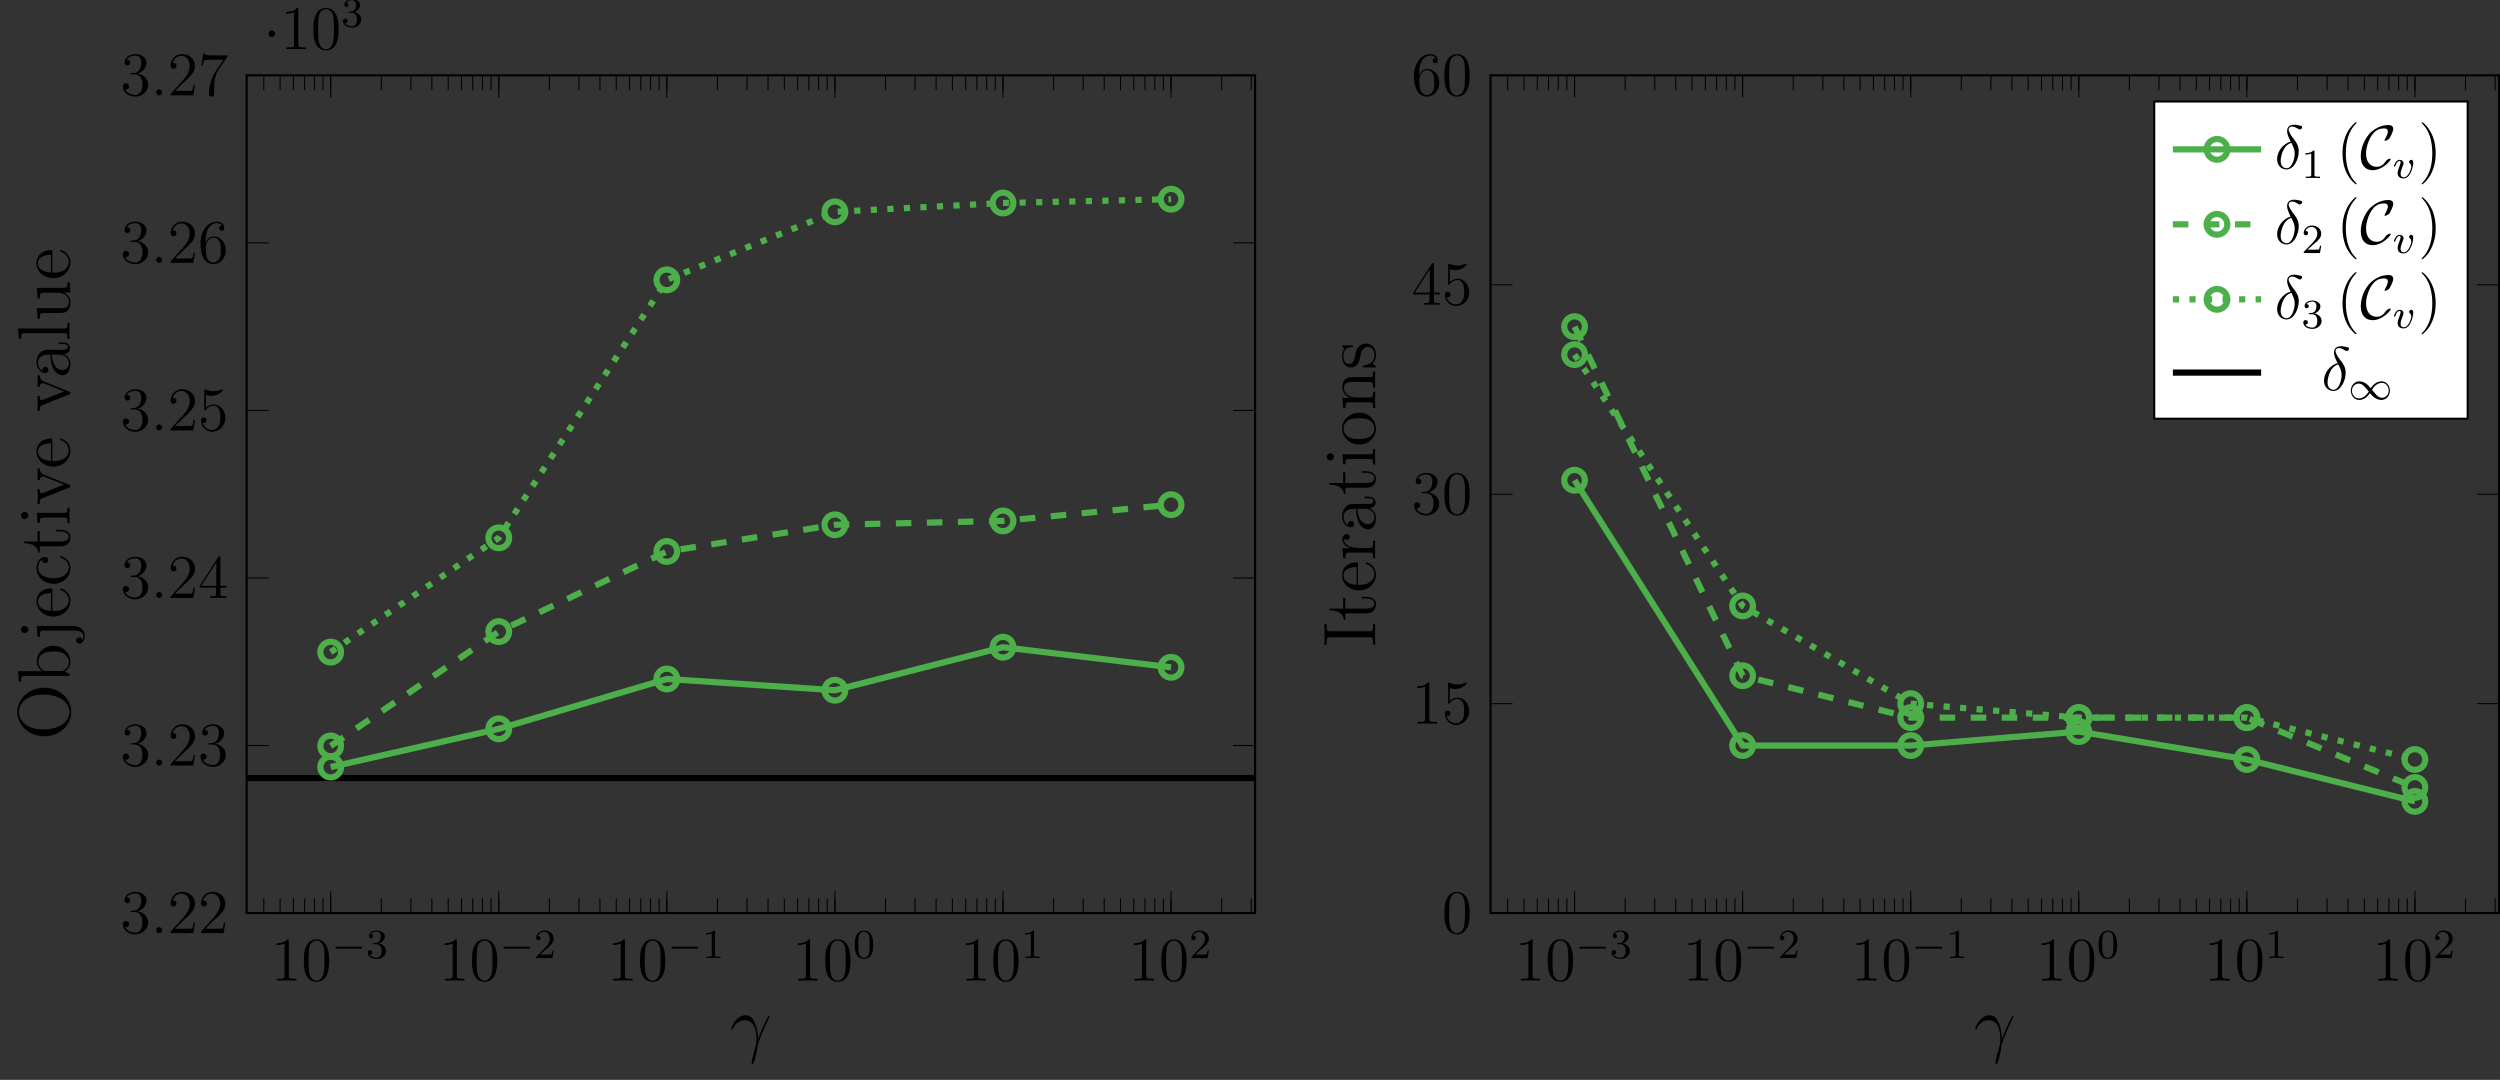 <?xml version="1.0" encoding="UTF-8"?>
<svg xmlns="http://www.w3.org/2000/svg" xmlns:xlink="http://www.w3.org/1999/xlink" width="481.612pt" height="208.027pt" viewBox="0 0 481.612 208.027" version="1.1">
<rect x="0" y="0" width="481.612" height="208.027" fill="#333333" stroke="none"/>
<defs>
<g>
<symbol overflow="visible" id="glyph0-0">
<path style="stroke:none;" d=""/>
</symbol>
<symbol overflow="visible" id="glyph0-1">
<path style="stroke:none;" d="M 3.438 -7.656 C 3.438 -7.938 3.438 -7.953 3.203 -7.953 C 2.922 -7.625 2.312 -7.188 1.094 -7.188 L 1.094 -6.844 C 1.359 -6.844 1.953 -6.844 2.625 -7.141 L 2.625 -0.922 C 2.625 -0.484 2.578 -0.344 1.531 -0.344 L 1.156 -0.344 L 1.156 0 C 1.484 -0.031 2.641 -0.031 3.031 -0.031 C 3.438 -0.031 4.578 -0.031 4.906 0 L 4.906 -0.344 L 4.531 -0.344 C 3.484 -0.344 3.438 -0.484 3.438 -0.922 Z M 3.438 -7.656 "/>
</symbol>
<symbol overflow="visible" id="glyph0-2">
<path style="stroke:none;" d="M 5.359 -3.828 C 5.359 -4.812 5.297 -5.781 4.859 -6.688 C 4.375 -7.688 3.516 -7.953 2.922 -7.953 C 2.234 -7.953 1.391 -7.609 0.938 -6.609 C 0.609 -5.859 0.484 -5.109 0.484 -3.828 C 0.484 -2.672 0.578 -1.797 1 -0.938 C 1.469 -0.031 2.297 0.25 2.922 0.25 C 3.953 0.25 4.547 -0.375 4.906 -1.062 C 5.328 -1.953 5.359 -3.125 5.359 -3.828 Z M 2.922 0.016 C 2.531 0.016 1.75 -0.203 1.531 -1.5 C 1.406 -2.219 1.406 -3.125 1.406 -3.969 C 1.406 -4.953 1.406 -5.828 1.594 -6.531 C 1.797 -7.344 2.406 -7.703 2.922 -7.703 C 3.375 -7.703 4.062 -7.438 4.297 -6.406 C 4.453 -5.719 4.453 -4.781 4.453 -3.969 C 4.453 -3.172 4.453 -2.266 4.312 -1.531 C 4.094 -0.219 3.328 0.016 2.922 0.016 Z M 2.922 0.016 "/>
</symbol>
<symbol overflow="visible" id="glyph0-3">
<path style="stroke:none;" d="M 2.203 -4.297 C 2 -4.281 1.953 -4.266 1.953 -4.156 C 1.953 -4.047 2.016 -4.047 2.219 -4.047 L 2.766 -4.047 C 3.797 -4.047 4.25 -3.203 4.25 -2.062 C 4.25 -0.484 3.438 -0.078 2.844 -0.078 C 2.266 -0.078 1.297 -0.344 0.938 -1.141 C 1.328 -1.078 1.672 -1.297 1.672 -1.719 C 1.672 -2.062 1.422 -2.312 1.094 -2.312 C 0.797 -2.312 0.484 -2.141 0.484 -1.688 C 0.484 -0.625 1.547 0.25 2.875 0.25 C 4.297 0.25 5.359 -0.844 5.359 -2.047 C 5.359 -3.141 4.469 -4 3.328 -4.203 C 4.359 -4.5 5.031 -5.375 5.031 -6.312 C 5.031 -7.25 4.047 -7.953 2.891 -7.953 C 1.703 -7.953 0.812 -7.219 0.812 -6.344 C 0.812 -5.875 1.188 -5.766 1.359 -5.766 C 1.609 -5.766 1.906 -5.953 1.906 -6.312 C 1.906 -6.688 1.609 -6.859 1.344 -6.859 C 1.281 -6.859 1.25 -6.859 1.219 -6.844 C 1.672 -7.656 2.797 -7.656 2.859 -7.656 C 3.25 -7.656 4.031 -7.484 4.031 -6.312 C 4.031 -6.078 4 -5.422 3.641 -4.906 C 3.281 -4.375 2.875 -4.344 2.562 -4.328 Z M 2.203 -4.297 "/>
</symbol>
<symbol overflow="visible" id="glyph0-4">
<path style="stroke:none;" d="M 5.266 -2.016 L 5 -2.016 C 4.953 -1.812 4.859 -1.141 4.75 -0.953 C 4.656 -0.844 3.984 -0.844 3.625 -0.844 L 1.406 -0.844 C 1.734 -1.125 2.469 -1.891 2.766 -2.172 C 4.594 -3.844 5.266 -4.469 5.266 -5.656 C 5.266 -7.031 4.172 -7.953 2.781 -7.953 C 1.406 -7.953 0.578 -6.766 0.578 -5.734 C 0.578 -5.125 1.109 -5.125 1.141 -5.125 C 1.406 -5.125 1.703 -5.312 1.703 -5.688 C 1.703 -6.031 1.484 -6.25 1.141 -6.25 C 1.047 -6.25 1.016 -6.25 0.984 -6.234 C 1.203 -7.047 1.859 -7.609 2.625 -7.609 C 3.641 -7.609 4.266 -6.75 4.266 -5.656 C 4.266 -4.641 3.688 -3.75 3 -2.984 L 0.578 -0.281 L 0.578 0 L 4.953 0 Z M 5.266 -2.016 "/>
</symbol>
<symbol overflow="visible" id="glyph0-5">
<path style="stroke:none;" d="M 4.312 -7.781 C 4.312 -8.016 4.312 -8.062 4.141 -8.062 C 4.047 -8.062 4.016 -8.062 3.922 -7.922 L 0.328 -2.344 L 0.328 -2 L 3.469 -2 L 3.469 -0.906 C 3.469 -0.469 3.438 -0.344 2.562 -0.344 L 2.328 -0.344 L 2.328 0 C 2.609 -0.031 3.547 -0.031 3.891 -0.031 C 4.219 -0.031 5.172 -0.031 5.453 0 L 5.453 -0.344 L 5.219 -0.344 C 4.344 -0.344 4.312 -0.469 4.312 -0.906 L 4.312 -2 L 5.516 -2 L 5.516 -2.344 L 4.312 -2.344 Z M 3.531 -6.844 L 3.531 -2.344 L 0.625 -2.344 Z M 3.531 -6.844 "/>
</symbol>
<symbol overflow="visible" id="glyph0-6">
<path style="stroke:none;" d="M 1.531 -6.844 C 2.047 -6.688 2.469 -6.672 2.594 -6.672 C 3.938 -6.672 4.812 -7.656 4.812 -7.828 C 4.812 -7.875 4.781 -7.938 4.703 -7.938 C 4.688 -7.938 4.656 -7.938 4.547 -7.891 C 3.891 -7.609 3.312 -7.562 3 -7.562 C 2.219 -7.562 1.656 -7.812 1.422 -7.906 C 1.344 -7.938 1.312 -7.938 1.297 -7.938 C 1.203 -7.938 1.203 -7.859 1.203 -7.672 L 1.203 -4.125 C 1.203 -3.906 1.203 -3.844 1.344 -3.844 C 1.406 -3.844 1.422 -3.844 1.547 -4 C 1.875 -4.484 2.438 -4.766 3.031 -4.766 C 3.672 -4.766 3.984 -4.188 4.078 -3.984 C 4.281 -3.516 4.297 -2.922 4.297 -2.469 C 4.297 -2.016 4.297 -1.344 3.953 -0.797 C 3.688 -0.375 3.234 -0.078 2.703 -0.078 C 1.906 -0.078 1.141 -0.609 0.922 -1.484 C 0.984 -1.453 1.047 -1.453 1.109 -1.453 C 1.312 -1.453 1.641 -1.562 1.641 -1.969 C 1.641 -2.312 1.406 -2.5 1.109 -2.5 C 0.891 -2.5 0.578 -2.391 0.578 -1.922 C 0.578 -0.906 1.406 0.25 2.719 0.25 C 4.078 0.25 5.266 -0.891 5.266 -2.406 C 5.266 -3.828 4.297 -5.016 3.047 -5.016 C 2.359 -5.016 1.844 -4.703 1.531 -4.375 Z M 1.531 -6.844 "/>
</symbol>
<symbol overflow="visible" id="glyph0-7">
<path style="stroke:none;" d="M 1.469 -4.156 C 1.469 -7.188 2.938 -7.656 3.578 -7.656 C 4.016 -7.656 4.453 -7.531 4.672 -7.172 C 4.531 -7.172 4.078 -7.172 4.078 -6.688 C 4.078 -6.422 4.25 -6.188 4.562 -6.188 C 4.859 -6.188 5.062 -6.375 5.062 -6.719 C 5.062 -7.344 4.609 -7.953 3.578 -7.953 C 2.062 -7.953 0.484 -6.406 0.484 -3.781 C 0.484 -0.484 1.922 0.25 2.938 0.25 C 4.25 0.25 5.359 -0.891 5.359 -2.438 C 5.359 -4.031 4.25 -5.094 3.047 -5.094 C 1.984 -5.094 1.594 -4.172 1.469 -3.844 Z M 2.938 -0.078 C 2.188 -0.078 1.828 -0.734 1.719 -0.984 C 1.609 -1.297 1.5 -1.891 1.5 -2.719 C 1.5 -3.672 1.922 -4.859 3 -4.859 C 3.656 -4.859 4 -4.406 4.188 -4 C 4.375 -3.562 4.375 -2.969 4.375 -2.453 C 4.375 -1.844 4.375 -1.297 4.141 -0.844 C 3.844 -0.281 3.422 -0.078 2.938 -0.078 Z M 2.938 -0.078 "/>
</symbol>
<symbol overflow="visible" id="glyph0-8">
<path style="stroke:none;" d="M 5.672 -7.422 L 5.672 -7.703 L 2.797 -7.703 C 1.344 -7.703 1.328 -7.859 1.281 -8.078 L 1.016 -8.078 L 0.641 -5.688 L 0.906 -5.688 C 0.938 -5.906 1.047 -6.641 1.203 -6.781 C 1.297 -6.844 2.203 -6.844 2.359 -6.844 L 4.906 -6.844 L 3.641 -5.031 C 3.312 -4.562 2.109 -2.609 2.109 -0.359 C 2.109 -0.234 2.109 0.25 2.594 0.25 C 3.094 0.25 3.094 -0.219 3.094 -0.375 L 3.094 -0.969 C 3.094 -2.75 3.375 -4.141 3.938 -4.938 Z M 5.672 -7.422 "/>
</symbol>
<symbol overflow="visible" id="glyph0-9">
<path style="stroke:none;" d="M 3.891 2.906 C 3.891 2.875 3.891 2.844 3.688 2.641 C 2.484 1.438 1.812 -0.531 1.812 -2.969 C 1.812 -5.297 2.375 -7.297 3.766 -8.703 C 3.891 -8.812 3.891 -8.828 3.891 -8.875 C 3.891 -8.938 3.828 -8.969 3.781 -8.969 C 3.625 -8.969 2.641 -8.109 2.062 -6.938 C 1.453 -5.719 1.172 -4.453 1.172 -2.969 C 1.172 -1.906 1.344 -0.484 1.953 0.781 C 2.672 2.219 3.641 3 3.781 3 C 3.828 3 3.891 2.969 3.891 2.906 Z M 3.891 2.906 "/>
</symbol>
<symbol overflow="visible" id="glyph0-10">
<path style="stroke:none;" d="M 3.375 -2.969 C 3.375 -3.891 3.25 -5.359 2.578 -6.75 C 1.875 -8.188 0.891 -8.969 0.766 -8.969 C 0.719 -8.969 0.656 -8.938 0.656 -8.875 C 0.656 -8.828 0.656 -8.812 0.859 -8.609 C 2.062 -7.406 2.719 -5.422 2.719 -2.984 C 2.719 -0.672 2.156 1.328 0.781 2.734 C 0.656 2.844 0.656 2.875 0.656 2.906 C 0.656 2.969 0.719 3 0.766 3 C 0.922 3 1.906 2.141 2.484 0.969 C 3.094 -0.25 3.375 -1.547 3.375 -2.969 Z M 3.375 -2.969 "/>
</symbol>
<symbol overflow="visible" id="glyph1-0">
<path style="stroke:none;" d=""/>
</symbol>
<symbol overflow="visible" id="glyph1-1">
<path style="stroke:none;" d="M 5.562 -1.812 C 5.703 -1.812 5.875 -1.812 5.875 -1.984 C 5.875 -2.172 5.703 -2.172 5.562 -2.172 L 1 -2.172 C 0.875 -2.172 0.703 -2.172 0.703 -1.984 C 0.703 -1.812 0.875 -1.812 1 -1.812 Z M 5.562 -1.812 "/>
</symbol>
<symbol overflow="visible" id="glyph1-2">
<path style="stroke:none;" d="M 4.297 -2.188 C 3.828 -2.75 3.766 -2.812 3.484 -3.016 C 3.125 -3.297 2.641 -3.516 2.109 -3.516 C 1.141 -3.516 0.469 -2.656 0.469 -1.719 C 0.469 -0.781 1.125 0.078 2.078 0.078 C 2.734 0.078 3.5 -0.266 4.156 -1.25 C 4.625 -0.688 4.688 -0.625 4.969 -0.422 C 5.344 -0.141 5.828 0.078 6.344 0.078 C 7.328 0.078 8 -0.766 8 -1.719 C 8 -2.656 7.328 -3.516 6.391 -3.516 C 5.734 -3.516 4.969 -3.172 4.297 -2.188 Z M 4.547 -1.891 C 4.844 -2.391 5.5 -3.219 6.438 -3.219 C 7.297 -3.219 7.766 -2.438 7.766 -1.719 C 7.766 -0.953 7.188 -0.344 6.484 -0.344 C 5.781 -0.344 5.312 -0.938 4.547 -1.891 Z M 3.922 -1.547 C 3.625 -1.047 2.969 -0.219 2.031 -0.219 C 1.172 -0.219 0.688 -1 0.688 -1.719 C 0.688 -2.484 1.281 -3.078 1.984 -3.078 C 2.688 -3.078 3.156 -2.5 3.922 -1.547 Z M 3.922 -1.547 "/>
</symbol>
<symbol overflow="visible" id="glyph2-0">
<path style="stroke:none;" d=""/>
</symbol>
<symbol overflow="visible" id="glyph2-1">
<path style="stroke:none;" d="M 2.016 -2.656 C 2.641 -2.656 3.047 -2.203 3.047 -1.359 C 3.047 -0.359 2.484 -0.078 2.062 -0.078 C 1.625 -0.078 1.016 -0.234 0.734 -0.656 C 1.031 -0.656 1.234 -0.844 1.234 -1.094 C 1.234 -1.359 1.047 -1.531 0.781 -1.531 C 0.578 -1.531 0.344 -1.406 0.344 -1.078 C 0.344 -0.328 1.156 0.172 2.078 0.172 C 3.125 0.172 3.875 -0.562 3.875 -1.359 C 3.875 -2.031 3.344 -2.625 2.531 -2.812 C 3.156 -3.031 3.641 -3.562 3.641 -4.203 C 3.641 -4.844 2.922 -5.297 2.094 -5.297 C 1.234 -5.297 0.594 -4.844 0.594 -4.234 C 0.594 -3.938 0.781 -3.812 1 -3.812 C 1.25 -3.812 1.406 -3.984 1.406 -4.219 C 1.406 -4.516 1.141 -4.625 0.969 -4.625 C 1.312 -5.062 1.922 -5.094 2.062 -5.094 C 2.266 -5.094 2.875 -5.031 2.875 -4.203 C 2.875 -3.656 2.641 -3.312 2.531 -3.188 C 2.297 -2.938 2.109 -2.922 1.625 -2.891 C 1.469 -2.891 1.406 -2.875 1.406 -2.766 C 1.406 -2.656 1.484 -2.656 1.625 -2.656 Z M 2.016 -2.656 "/>
</symbol>
<symbol overflow="visible" id="glyph2-2">
<path style="stroke:none;" d="M 2.25 -1.625 C 2.375 -1.75 2.703 -2.016 2.844 -2.125 C 3.328 -2.578 3.797 -3.016 3.797 -3.734 C 3.797 -4.688 3 -5.297 2.016 -5.297 C 1.047 -5.297 0.422 -4.578 0.422 -3.859 C 0.422 -3.469 0.734 -3.422 0.844 -3.422 C 1.016 -3.422 1.266 -3.531 1.266 -3.844 C 1.266 -4.25 0.859 -4.25 0.766 -4.25 C 1 -4.844 1.531 -5.031 1.922 -5.031 C 2.656 -5.031 3.047 -4.406 3.047 -3.734 C 3.047 -2.906 2.469 -2.297 1.516 -1.344 L 0.516 -0.297 C 0.422 -0.219 0.422 -0.203 0.422 0 L 3.562 0 L 3.797 -1.422 L 3.547 -1.422 C 3.531 -1.266 3.469 -0.875 3.375 -0.719 C 3.328 -0.656 2.719 -0.656 2.594 -0.656 L 1.172 -0.656 Z M 2.25 -1.625 "/>
</symbol>
<symbol overflow="visible" id="glyph2-3">
<path style="stroke:none;" d="M 2.5 -5.078 C 2.5 -5.297 2.484 -5.297 2.266 -5.297 C 1.938 -4.984 1.516 -4.797 0.766 -4.797 L 0.766 -4.531 C 0.984 -4.531 1.406 -4.531 1.875 -4.734 L 1.875 -0.656 C 1.875 -0.359 1.844 -0.266 1.094 -0.266 L 0.812 -0.266 L 0.812 0 C 1.141 -0.031 1.828 -0.031 2.188 -0.031 C 2.547 -0.031 3.234 -0.031 3.562 0 L 3.562 -0.266 L 3.281 -0.266 C 2.531 -0.266 2.5 -0.359 2.5 -0.656 Z M 2.5 -5.078 "/>
</symbol>
<symbol overflow="visible" id="glyph2-4">
<path style="stroke:none;" d="M 3.891 -2.547 C 3.891 -3.391 3.812 -3.906 3.547 -4.422 C 3.203 -5.125 2.547 -5.297 2.109 -5.297 C 1.109 -5.297 0.734 -4.547 0.625 -4.328 C 0.344 -3.75 0.328 -2.953 0.328 -2.547 C 0.328 -2.016 0.344 -1.219 0.734 -0.578 C 1.094 0.016 1.688 0.172 2.109 0.172 C 2.5 0.172 3.172 0.047 3.578 -0.734 C 3.875 -1.312 3.891 -2.031 3.891 -2.547 Z M 2.109 -0.062 C 1.844 -0.062 1.297 -0.188 1.125 -1.016 C 1.031 -1.469 1.031 -2.219 1.031 -2.641 C 1.031 -3.188 1.031 -3.75 1.125 -4.188 C 1.297 -5 1.906 -5.078 2.109 -5.078 C 2.375 -5.078 2.938 -4.938 3.094 -4.219 C 3.188 -3.781 3.188 -3.172 3.188 -2.641 C 3.188 -2.172 3.188 -1.453 3.094 -1 C 2.922 -0.172 2.375 -0.062 2.109 -0.062 Z M 2.109 -0.062 "/>
</symbol>
<symbol overflow="visible" id="glyph3-0">
<path style="stroke:none;" d=""/>
</symbol>
<symbol overflow="visible" id="glyph3-1">
<path style="stroke:none;" d="M 2.203 -0.578 C 2.203 -0.922 1.906 -1.156 1.625 -1.156 C 1.281 -1.156 1.047 -0.875 1.047 -0.578 C 1.047 -0.234 1.328 0 1.609 0 C 1.953 0 2.203 -0.281 2.203 -0.578 Z M 2.203 -0.578 "/>
</symbol>
<symbol overflow="visible" id="glyph3-2">
<path style="stroke:none;" d="M 3.109 -5.219 C 1.578 -4.844 0.484 -3.25 0.484 -1.859 C 0.484 -0.578 1.344 0.141 2.297 0.141 C 3.703 0.141 4.656 -1.797 4.656 -3.375 C 4.656 -4.453 4.156 -5.109 3.859 -5.516 C 3.422 -6.078 2.703 -7 2.703 -7.562 C 2.703 -7.766 2.859 -8.125 3.375 -8.125 C 3.75 -8.125 3.984 -8 4.344 -7.797 C 4.453 -7.719 4.719 -7.562 4.875 -7.562 C 5.125 -7.562 5.312 -7.812 5.312 -8.016 C 5.312 -8.234 5.125 -8.266 4.703 -8.359 C 4.141 -8.484 3.984 -8.484 3.781 -8.484 C 3.578 -8.484 2.406 -8.484 2.406 -7.266 C 2.406 -6.688 2.703 -6 3.109 -5.219 Z M 3.234 -4.984 C 3.688 -4.047 3.875 -3.688 3.875 -2.906 C 3.875 -1.969 3.375 -0.094 2.312 -0.094 C 1.844 -0.094 1.172 -0.406 1.172 -1.516 C 1.172 -2.297 1.609 -4.547 3.234 -4.984 Z M 3.234 -4.984 "/>
</symbol>
<symbol overflow="visible" id="glyph4-0">
<path style="stroke:none;" d=""/>
</symbol>
<symbol overflow="visible" id="glyph4-1">
<path style="stroke:none;" d="M 2.297 -2.984 C 2.297 -3.328 2.016 -3.625 1.656 -3.625 C 1.312 -3.625 1.031 -3.328 1.031 -2.984 C 1.031 -2.641 1.312 -2.359 1.656 -2.359 C 2.016 -2.359 2.297 -2.641 2.297 -2.984 Z M 2.297 -2.984 "/>
</symbol>
<symbol overflow="visible" id="glyph4-2">
<path style="stroke:none;" d="M 5.922 -1.875 C 5.922 -1.953 5.875 -1.953 5.812 -1.953 C 5.609 -1.953 5.312 -1.781 5.312 -1.781 C 5.062 -1.625 5.016 -1.547 4.875 -1.344 C 4.5 -0.781 3.984 -0.375 3.203 -0.375 C 2.125 -0.375 1.156 -1.141 1.156 -2.938 C 1.156 -4.016 1.594 -5.438 2.219 -6.391 C 2.75 -7.141 3.391 -7.766 4.625 -7.766 C 5.078 -7.766 5.359 -7.609 5.359 -7.156 C 5.359 -6.734 4.922 -5.891 4.781 -5.656 C 4.703 -5.516 4.703 -5.5 4.703 -5.469 C 4.703 -5.391 4.766 -5.391 4.844 -5.391 C 5.078 -5.391 5.516 -5.656 5.672 -5.844 C 5.688 -5.891 6.391 -7.062 6.391 -7.672 C 6.391 -8.328 5.844 -8.422 5.422 -8.422 C 3.688 -8.422 2.266 -7.297 1.703 -6.625 C 0.281 -4.906 0.141 -3.047 0.141 -2.422 C 0.141 -0.688 1.031 0.281 2.422 0.281 C 4.344 0.281 5.922 -1.578 5.922 -1.875 Z M 5.922 -1.875 "/>
</symbol>
<symbol overflow="visible" id="glyph5-0">
<path style="stroke:none;" d=""/>
</symbol>
<symbol overflow="visible" id="glyph5-1">
<path style="stroke:none;" d="M 5.422 -1.75 C 5.391 -2.453 5.359 -3.562 4.812 -4.844 C 4.531 -5.562 4.047 -6.328 3 -6.328 C 1.234 -6.328 0.266 -4.078 0.266 -3.703 C 0.266 -3.578 0.375 -3.578 0.422 -3.578 C 0.547 -3.578 0.547 -3.594 0.609 -3.781 C 0.922 -4.672 1.844 -5.375 2.828 -5.375 C 4.812 -5.375 5.109 -3.156 5.109 -1.734 C 5.109 -0.828 5 -0.531 4.922 -0.25 C 4.641 0.641 4.172 2.422 4.172 2.828 C 4.172 2.938 4.219 3.062 4.328 3.062 C 4.547 3.062 4.672 2.594 4.828 2.016 C 5.172 0.766 5.266 0.125 5.328 -0.438 C 5.375 -0.781 6.203 -3.156 7.328 -5.406 C 7.438 -5.641 7.625 -6.031 7.625 -6.062 C 7.625 -6.078 7.609 -6.188 7.484 -6.188 C 7.453 -6.188 7.391 -6.188 7.359 -6.125 C 7.328 -6.094 6.828 -5.125 6.391 -4.141 C 6.188 -3.656 5.891 -3.016 5.422 -1.75 Z M 5.422 -1.75 "/>
</symbol>
<symbol overflow="visible" id="glyph6-0">
<path style="stroke:none;" d=""/>
</symbol>
<symbol overflow="visible" id="glyph6-1">
<path style="stroke:none;" d="M -4.859 -10.141 C -7.828 -10.141 -10.094 -7.953 -10.094 -5.469 C -10.094 -2.906 -7.797 -0.781 -4.859 -0.781 C -1.953 -0.781 0.297 -2.938 0.297 -5.453 C 0.297 -8.016 -1.984 -10.141 -4.859 -10.141 Z M -5.078 -8.812 C -1.344 -8.812 -0.031 -6.859 -0.031 -5.469 C -0.031 -4 -1.406 -2.109 -5.078 -2.109 C -8.594 -2.109 -9.781 -4.109 -9.781 -5.453 C -9.781 -6.875 -8.547 -8.812 -5.078 -8.812 Z M -5.078 -8.812 "/>
</symbol>
<symbol overflow="visible" id="glyph6-2">
<path style="stroke:none;" d="M -3.094 -7.281 C -4.922 -7.281 -6.328 -5.938 -6.328 -4.344 C -6.328 -3.562 -5.969 -2.891 -5.359 -2.391 L -9.953 -2.391 L -9.797 -0.406 L -9.375 -0.406 C -9.375 -1.375 -9.281 -1.484 -8.578 -1.484 L 0 -1.484 L 0 -1.812 L -0.938 -2.328 C -0.406 -2.656 0.141 -3.266 0.141 -4.188 C 0.141 -5.844 -1.25 -7.281 -3.094 -7.281 Z M -3.109 -6.203 C -2.156 -6.203 -1.547 -6.047 -1.031 -5.703 C -0.594 -5.422 -0.141 -4.844 -0.141 -4.125 C -0.141 -3.359 -0.641 -2.859 -1.031 -2.609 C -1.328 -2.422 -1.391 -2.422 -1.641 -2.422 L -4.594 -2.422 C -4.844 -2.422 -4.875 -2.422 -5.109 -2.578 C -5.625 -2.922 -6.031 -3.562 -6.031 -4.266 C -6.031 -4.688 -5.859 -6.203 -3.109 -6.203 Z M -3.109 -6.203 "/>
</symbol>
<symbol overflow="visible" id="glyph6-3">
<path style="stroke:none;" d="M 0.734 -2.906 L -6.328 -2.906 L -6.172 -0.797 L -5.75 -0.797 C -5.75 -1.875 -5.656 -2.016 -4.953 -2.016 L 0.781 -2.016 C 1.578 -2.016 2.641 -1.844 2.641 -1.016 C 2.641 -1.016 2.641 -0.547 2.438 -0.219 C 2.359 -0.594 2.094 -0.703 1.844 -0.703 C 1.516 -0.703 1.266 -0.453 1.266 -0.109 C 1.266 0.25 1.516 0.484 1.859 0.484 C 2.547 0.484 2.922 -0.281 2.922 -1.031 C 2.922 -2.062 2.031 -2.906 0.734 -2.906 Z M -8.656 -2.922 C -9.094 -2.922 -9.359 -2.578 -9.359 -2.234 C -9.359 -1.844 -9.047 -1.531 -8.656 -1.531 C -8.297 -1.531 -7.969 -1.844 -7.969 -2.219 C -7.969 -2.656 -8.312 -2.922 -8.656 -2.922 Z M -8.656 -2.922 "/>
</symbol>
<symbol overflow="visible" id="glyph6-4">
<path style="stroke:none;" d="M -1.703 -5.844 C -1.797 -5.844 -1.844 -5.766 -1.844 -5.688 C -1.844 -5.562 -1.781 -5.531 -1.703 -5.516 C -0.5 -5.141 -0.172 -4.172 -0.172 -3.578 C -0.172 -2.969 -0.578 -1.516 -3.062 -1.516 L -3.328 -1.516 L -3.328 -5.5 C -3.328 -5.812 -3.328 -5.844 -3.594 -5.844 C -5.047 -5.844 -6.391 -5.062 -6.391 -3.328 C -6.391 -1.688 -4.922 -0.438 -3.141 -0.438 C -1.25 -0.438 0.141 -1.891 0.141 -3.484 C 0.141 -5.188 -1.406 -5.844 -1.703 -5.844 Z M -3.594 -4.953 L -3.594 -1.531 C -5.859 -1.656 -6.109 -2.906 -6.109 -3.312 C -6.109 -4.844 -4.094 -4.938 -3.594 -4.953 Z M -3.594 -4.953 "/>
</symbol>
<symbol overflow="visible" id="glyph6-5">
<path style="stroke:none;" d="M -1.703 -5.828 C -1.844 -5.828 -1.844 -5.719 -1.844 -5.688 C -1.844 -5.547 -1.797 -5.531 -1.625 -5.5 C -0.609 -5.172 -0.172 -4.406 -0.172 -3.625 C -0.172 -2.75 -0.938 -1.594 -3.109 -1.594 C -5.5 -1.594 -6.078 -2.812 -6.078 -3.531 C -6.078 -4.078 -5.859 -4.859 -5.312 -5.188 C -5.312 -5.016 -5.312 -4.484 -4.719 -4.484 C -4.375 -4.484 -4.125 -4.734 -4.125 -5.078 C -4.125 -5.406 -4.328 -5.688 -4.75 -5.688 C -5.703 -5.688 -6.391 -4.672 -6.391 -3.516 C -6.391 -1.844 -4.906 -0.5 -3.094 -0.5 C -1.266 -0.5 0.141 -1.875 0.141 -3.5 C 0.141 -5.391 -1.578 -5.828 -1.703 -5.828 Z M -1.703 -5.828 "/>
</symbol>
<symbol overflow="visible" id="glyph6-6">
<path style="stroke:none;" d="M -1.781 -4.672 L -2.594 -4.672 L -2.594 -4.359 L -1.812 -4.359 C -0.781 -4.359 -0.172 -3.938 -0.172 -3.391 C -0.172 -2.406 -1.5 -2.406 -1.75 -2.406 L -5.766 -2.406 L -5.766 -4.438 L -6.188 -4.438 L -6.188 -2.406 L -8.828 -2.406 L -8.828 -2.094 C -7.469 -2.078 -6.094 -1.562 -6.047 -0.266 L -5.766 -0.266 L -5.766 -1.484 L -1.781 -1.484 C -0.188 -1.484 0.141 -2.531 0.141 -3.297 C 0.141 -4.203 -0.75 -4.672 -1.781 -4.672 Z M -1.781 -4.672 "/>
</symbol>
<symbol overflow="visible" id="glyph6-7">
<path style="stroke:none;" d="M 0 -3.453 L -0.422 -3.453 C -0.422 -2.531 -0.484 -2.469 -1.047 -2.469 L -6.328 -2.469 L -6.172 -0.516 L -5.75 -0.516 C -5.75 -1.438 -5.672 -1.562 -4.969 -1.562 L -1.062 -1.562 C -0.422 -1.562 -0.422 -1.406 -0.422 -0.469 L 0 -0.469 C -0.031 -0.875 -0.031 -1.562 -0.031 -1.984 C -0.031 -2.141 -0.031 -2.969 0 -3.453 Z M -8.656 -2.656 C -9.094 -2.656 -9.359 -2.312 -9.359 -1.969 C -9.359 -1.562 -9.047 -1.266 -8.656 -1.266 C -8.297 -1.266 -7.969 -1.578 -7.969 -1.953 C -7.969 -2.375 -8.312 -2.656 -8.656 -2.656 Z M -8.656 -2.656 "/>
</symbol>
<symbol overflow="visible" id="glyph6-8">
<path style="stroke:none;" d="M -5.766 -7.141 L -6.188 -7.141 C -6.156 -6.734 -6.156 -6.531 -6.156 -6.078 L -6.188 -4.906 L -5.766 -4.906 C -5.734 -5.516 -5.312 -5.578 -5.156 -5.578 C -5.016 -5.578 -4.953 -5.547 -4.781 -5.484 L -1.078 -4.016 L -5.125 -2.406 C -5.328 -2.344 -5.328 -2.328 -5.391 -2.328 C -5.766 -2.328 -5.766 -2.875 -5.766 -3.125 L -6.188 -3.125 C -6.156 -2.766 -6.156 -2.016 -6.156 -1.641 L -6.188 -0.266 L -5.766 -0.266 C -5.766 -1.062 -5.703 -1.203 -5.266 -1.375 L -0.125 -3.422 C 0.078 -3.5 0.141 -3.531 0.141 -3.703 C 0.141 -3.797 0.109 -3.891 -0.125 -3.984 L -4.812 -5.859 C -5.141 -5.984 -5.75 -6.219 -5.766 -7.141 Z M -5.766 -7.141 "/>
</symbol>
<symbol overflow="visible" id="glyph6-9">
<path style="stroke:none;" d="M -1.281 -6.797 L -2.078 -6.797 L -2.078 -6.484 L -1.281 -6.484 C -0.453 -6.484 -0.344 -6.141 -0.344 -5.938 C -0.344 -5.391 -1.109 -5.391 -1.312 -5.391 L -3.828 -5.391 C -4.609 -5.391 -5.172 -5.391 -5.734 -4.766 C -6.203 -4.266 -6.391 -3.609 -6.391 -2.984 C -6.391 -1.812 -5.625 -0.906 -4.688 -0.906 C -4.281 -0.906 -4.078 -1.172 -4.078 -1.5 C -4.078 -1.844 -4.312 -2.094 -4.656 -2.094 C -5.25 -2.094 -5.25 -1.578 -5.25 -1.359 C -5.859 -1.688 -6.109 -2.375 -6.109 -2.953 C -6.109 -3.609 -5.562 -4.453 -4.281 -4.453 L -3.703 -4.453 C -3.656 -1.578 -2.453 -0.484 -1.344 -0.484 C -0.219 -0.484 0.141 -1.812 0.141 -2.688 C 0.141 -3.625 -0.438 -4.281 -1.125 -4.547 C -0.438 -4.609 0.078 -5.047 0.078 -5.672 C 0.078 -5.969 -0.125 -6.797 -1.281 -6.797 Z M -2.016 -4.453 C -0.609 -4.453 -0.141 -3.406 -0.141 -2.797 C -0.141 -2.094 -0.656 -1.5 -1.344 -1.5 C -3.234 -1.5 -3.406 -3.938 -3.438 -4.453 Z M -2.016 -4.453 "/>
</symbol>
<symbol overflow="visible" id="glyph6-10">
<path style="stroke:none;" d="M 0 -3.562 L -0.422 -3.562 C -0.422 -2.641 -0.422 -2.469 -1.062 -2.469 L -9.953 -2.469 L -9.797 -0.469 L -9.375 -0.469 C -9.375 -1.453 -9.281 -1.562 -8.578 -1.562 L -1.062 -1.562 C -0.422 -1.562 -0.422 -1.406 -0.422 -0.469 L 0 -0.469 C -0.031 -0.875 -0.031 -1.578 -0.031 -2.016 C -0.031 -2.438 -0.031 -3.156 0 -3.562 Z M 0 -3.562 "/>
</symbol>
<symbol overflow="visible" id="glyph6-11">
<path style="stroke:none;" d="M 0 -7.469 L -0.422 -7.469 C -0.422 -6.5 -0.516 -6.391 -1.219 -6.391 L -6.328 -6.391 L -6.172 -4.359 L -5.75 -4.359 C -5.75 -5.328 -5.656 -5.453 -4.953 -5.453 L -2.375 -5.453 C -1.156 -5.453 -0.141 -4.812 -0.141 -3.734 C -0.141 -2.547 -0.812 -2.484 -1.578 -2.484 L -6.328 -2.484 L -6.172 -0.453 L -5.75 -0.453 C -5.75 -1.547 -5.703 -1.547 -4.438 -1.547 L -2.281 -1.547 C -1.391 -1.547 -0.875 -1.547 -0.406 -1.984 C -0.031 -2.328 0.141 -2.906 0.141 -3.641 C 0.141 -3.891 0.141 -4.344 -0.266 -4.828 C -0.609 -5.25 -1.141 -5.484 -1.141 -5.484 L 0.141 -5.484 Z M 0 -7.469 "/>
</symbol>
<symbol overflow="visible" id="glyph6-12">
<path style="stroke:none;" d="M 0 -4.547 L -0.422 -4.547 L -0.422 -4.234 C -0.422 -3.156 -0.562 -3.109 -1.094 -3.109 L -8.703 -3.109 C -9.234 -3.109 -9.375 -3.156 -9.375 -4.234 L -9.375 -4.547 L -9.797 -4.547 C -9.766 -4.203 -9.766 -2.969 -9.766 -2.531 C -9.766 -2.109 -9.766 -0.859 -9.797 -0.516 L -9.375 -0.516 L -9.375 -0.828 C -9.375 -1.906 -9.234 -1.953 -8.703 -1.953 L -1.094 -1.953 C -0.562 -1.953 -0.422 -1.906 -0.422 -0.828 L -0.422 -0.516 L 0 -0.516 C -0.031 -0.859 -0.031 -2.094 -0.031 -2.531 C -0.031 -2.953 -0.031 -4.203 0 -4.547 Z M 0 -4.547 "/>
</symbol>
<symbol overflow="visible" id="glyph6-13">
<path style="stroke:none;" d="M -5.5 -5.062 C -5.922 -5.062 -6.328 -4.672 -6.328 -4.062 C -6.328 -2.844 -5 -2.422 -4.734 -2.344 L -4.734 -2.328 L -6.328 -2.328 L -6.172 -0.406 L -5.75 -0.406 C -5.75 -1.375 -5.656 -1.484 -4.953 -1.484 L -1.062 -1.484 C -0.422 -1.484 -0.422 -1.328 -0.422 -0.406 L 0 -0.406 C -0.031 -0.797 -0.031 -1.594 -0.031 -2.016 C -0.031 -2.406 -0.031 -3.422 0 -3.766 L -0.422 -3.766 L -0.422 -3.469 C -0.422 -2.422 -0.578 -2.391 -1.094 -2.391 L -3.344 -2.391 C -4.734 -2.391 -6.031 -2.969 -6.031 -4.078 C -6.031 -4.188 -6.031 -4.219 -6.031 -4.281 C -5.969 -4.156 -5.875 -3.938 -5.5 -3.938 C -5.078 -3.938 -4.922 -4.266 -4.922 -4.484 C -4.922 -4.781 -5.109 -5.062 -5.5 -5.062 Z M -5.5 -5.062 "/>
</symbol>
<symbol overflow="visible" id="glyph6-14">
<path style="stroke:none;" d="M -3.062 -6.578 C -4.922 -6.578 -6.391 -5.172 -6.391 -3.516 C -6.391 -1.797 -4.875 -0.438 -3.062 -0.438 C -1.234 -0.438 0.141 -1.859 0.141 -3.5 C 0.141 -5.188 -1.266 -6.578 -3.062 -6.578 Z M -3.203 -5.5 C -2.703 -5.5 -1.812 -5.5 -1.141 -5.125 C -0.438 -4.719 -0.172 -4.062 -0.172 -3.516 C -0.172 -2.984 -0.406 -2.344 -1.109 -1.922 C -1.75 -1.531 -2.594 -1.516 -3.203 -1.516 C -3.75 -1.516 -4.625 -1.516 -5.266 -1.969 C -5.875 -2.359 -6.109 -3 -6.109 -3.5 C -6.109 -4.062 -5.859 -4.656 -5.297 -5.047 C -4.641 -5.5 -3.734 -5.5 -3.203 -5.5 Z M -3.203 -5.5 "/>
</symbol>
<symbol overflow="visible" id="glyph6-15">
<path style="stroke:none;" d="M 0 -7.469 L -0.422 -7.469 C -0.422 -6.75 -0.422 -6.391 -0.844 -6.391 L -3.484 -6.391 C -4.812 -6.391 -5.219 -6.391 -5.688 -6.047 C -6.234 -5.641 -6.328 -4.969 -6.328 -4.469 C -6.328 -3.078 -5.141 -2.531 -4.844 -2.422 L -4.844 -2.406 L -6.328 -2.406 L -6.172 -0.453 L -5.75 -0.453 C -5.75 -1.438 -5.656 -1.547 -4.953 -1.547 L -1.062 -1.547 C -0.422 -1.547 -0.422 -1.391 -0.422 -0.453 L 0 -0.453 C -0.031 -0.828 -0.031 -1.609 -0.031 -2.016 C -0.031 -2.422 -0.031 -3.203 0 -3.578 L -0.422 -3.578 C -0.422 -2.656 -0.422 -2.484 -1.062 -2.484 L -3.734 -2.484 C -5.234 -2.484 -6.031 -3.469 -6.031 -4.359 C -6.031 -5.25 -5.312 -5.453 -4.438 -5.453 L -1.062 -5.453 C -0.422 -5.453 -0.422 -5.297 -0.422 -4.359 L 0 -4.359 C -0.031 -4.734 -0.031 -5.516 -0.031 -5.906 C -0.031 -6.328 -0.031 -7.094 0 -7.469 Z M 0 -7.469 "/>
</symbol>
<symbol overflow="visible" id="glyph6-16">
<path style="stroke:none;" d="M -1.828 -5.047 C -2.594 -5.047 -3.062 -4.578 -3.188 -4.453 C -3.625 -3.938 -3.719 -3.547 -3.891 -2.594 C -3.969 -2.172 -4.172 -1.125 -5.031 -1.125 C -5.484 -1.125 -6.141 -1.422 -6.141 -2.719 C -6.141 -4.281 -4.812 -4.359 -4.359 -4.391 C -4.25 -4.406 -4.25 -4.5 -4.25 -4.547 C -4.25 -4.703 -4.312 -4.703 -4.578 -4.703 L -6.062 -4.703 C -6.328 -4.703 -6.391 -4.703 -6.391 -4.562 C -6.391 -4.453 -6.078 -4.172 -5.953 -4.078 C -6.312 -3.625 -6.391 -3.188 -6.391 -2.719 C -6.391 -0.984 -5.453 -0.469 -4.656 -0.469 C -4.5 -0.469 -4 -0.469 -3.5 -1.016 C -3.094 -1.484 -3 -1.969 -2.875 -2.625 C -2.719 -3.406 -2.672 -3.594 -2.375 -3.953 C -2.172 -4.219 -1.844 -4.406 -1.453 -4.406 C -0.828 -4.406 -0.141 -4.047 -0.141 -2.781 C -0.141 -1.844 -0.688 -1.141 -2.125 -0.828 C -2.375 -0.781 -2.406 -0.766 -2.406 -0.766 C -2.469 -0.734 -2.469 -0.672 -2.469 -0.625 C -2.469 -0.469 -2.391 -0.469 -2.141 -0.469 L -0.188 -0.469 C 0.078 -0.469 0.141 -0.469 0.141 -0.609 C 0.141 -0.688 0.125 -0.703 -0.172 -0.953 C -0.266 -1.016 -0.297 -1.016 -0.531 -1.234 C 0.141 -1.781 0.141 -2.547 0.141 -2.797 C 0.141 -4.297 -0.688 -5.047 -1.828 -5.047 Z M -1.828 -5.047 "/>
</symbol>
<symbol overflow="visible" id="glyph7-0">
<path style="stroke:none;" d=""/>
</symbol>
<symbol overflow="visible" id="glyph7-1">
<path style="stroke:none;" d="M 3.953 -2.906 C 3.953 -3.516 3.609 -3.516 3.562 -3.516 C 3.375 -3.516 3.156 -3.312 3.156 -3.109 C 3.156 -2.984 3.219 -2.922 3.297 -2.859 C 3.469 -2.703 3.578 -2.484 3.578 -2.219 C 3.578 -1.859 3.062 -0.141 2.141 -0.141 C 1.797 -0.141 1.516 -0.328 1.516 -0.828 C 1.516 -1.266 1.766 -1.891 1.953 -2.375 C 2.047 -2.625 2.078 -2.688 2.078 -2.844 C 2.078 -3.266 1.719 -3.516 1.359 -3.516 C 0.562 -3.516 0.234 -2.391 0.234 -2.297 C 0.234 -2.219 0.297 -2.188 0.359 -2.188 C 0.469 -2.188 0.469 -2.234 0.5 -2.312 C 0.703 -3.016 1.047 -3.297 1.328 -3.297 C 1.453 -3.297 1.516 -3.219 1.516 -3.031 C 1.516 -2.844 1.453 -2.656 1.375 -2.469 C 0.984 -1.453 0.953 -1.188 0.953 -0.953 C 0.953 -0.078 1.656 0.078 2.109 0.078 C 3.438 0.078 3.953 -2.297 3.953 -2.906 Z M 3.953 -2.906 "/>
</symbol>
</g>
<clipPath id="clip1">
  <path d="M 47.516 107 L 241.789 107 L 241.789 165 L 47.516 165 Z M 47.516 107 "/>
</clipPath>
<clipPath id="clip2">
  <path d="M 47.516 80 L 241.789 80 L 241.789 161 L 47.516 161 Z M 47.516 80 "/>
</clipPath>
<clipPath id="clip3">
  <path d="M 47.516 21 L 241.789 21 L 241.789 143 L 47.516 143 Z M 47.516 21 "/>
</clipPath>
<clipPath id="clip4">
  <path d="M 47.516 149 L 241.789 149 L 241.789 151 L 47.516 151 Z M 47.516 149 "/>
</clipPath>
<clipPath id="clip5">
  <path d="M 287 14 L 481.613 14 L 481.613 177 L 287 177 Z M 287 14 "/>
</clipPath>
<clipPath id="clip6">
  <path d="M 286 14 L 481.613 14 L 481.613 177 L 286 177 Z M 286 14 "/>
</clipPath>
<clipPath id="clip7">
  <path d="M 287.141 75 L 481.414 75 L 481.414 172 L 287.141 172 Z M 287.141 75 "/>
</clipPath>
<clipPath id="clip8">
  <path d="M 287.141 46 L 481.414 46 L 481.414 169 L 287.141 169 Z M 287.141 46 "/>
</clipPath>
<clipPath id="clip9">
  <path d="M 287.141 51 L 481.414 51 L 481.414 164 L 287.141 164 Z M 287.141 51 "/>
</clipPath>
<clipPath id="clip10">
  <path d="M 446 135 L 481.613 135 L 481.613 174 L 446 174 Z M 446 135 "/>
</clipPath>
<clipPath id="clip11">
  <path d="M 446 132 L 481.613 132 L 481.613 171 L 446 171 Z M 446 132 "/>
</clipPath>
<clipPath id="clip12">
  <path d="M 446 127 L 481.613 127 L 481.613 166 L 446 166 Z M 446 127 "/>
</clipPath>
</defs>
<g id="surface1">
<path style="fill:none;stroke-width:0.199;stroke-linecap:butt;stroke-linejoin:miter;stroke:rgb(0%,0%,0%);stroke-opacity:1;stroke-miterlimit:10;" d="M -110.022 -0.001 L -110.022 2.835 M -106.881 -0.001 L -106.881 2.835 M -104.319 -0.001 L -104.319 2.835 M -102.151 -0.001 L -102.151 2.835 M -100.272 -0.001 L -100.272 2.835 M -98.615 -0.001 L -98.615 2.835 M -97.135 -0.001 L -97.135 2.835 M -87.389 -0.001 L -87.389 2.835 M -81.686 -0.001 L -81.686 2.835 M -77.643 -0.001 L -77.643 2.835 M -74.502 -0.001 L -74.502 2.835 M -71.94 -0.001 L -71.94 2.835 M -69.772 -0.001 L -69.772 2.835 M -67.897 -0.001 L -67.897 2.835 M -66.24 -0.001 L -66.24 2.835 M -64.756 -0.001 L -64.756 2.835 M -55.01 -0.001 L -55.01 2.835 M -49.307 -0.001 L -49.307 2.835 M -45.264 -0.001 L -45.264 2.835 M -42.127 -0.001 L -42.127 2.835 M -39.561 -0.001 L -39.561 2.835 M -37.393 -0.001 L -37.393 2.835 M -35.518 -0.001 L -35.518 2.835 M -33.862 -0.001 L -33.862 2.835 M -32.377 -0.001 L -32.377 2.835 M -22.631 -0.001 L -22.631 2.835 M -16.932 -0.001 L -16.932 2.835 M -12.885 -0.001 L -12.885 2.835 M -9.748 -0.001 L -9.748 2.835 M -7.182 -0.001 L -7.182 2.835 M -5.014 -0.001 L -5.014 2.835 M -3.139 -0.001 L -3.139 2.835 M -1.483 -0.001 L -1.483 2.835 M 0.002 -0.001 L 0.002 2.835 M 9.748 -0.001 L 9.748 2.835 M 15.447 -0.001 L 15.447 2.835 M 19.494 -0.001 L 19.494 2.835 M 22.631 -0.001 L 22.631 2.835 M 25.197 -0.001 L 25.197 2.835 M 27.361 -0.001 L 27.361 2.835 M 29.24 -0.001 L 29.24 2.835 M 30.896 -0.001 L 30.896 2.835 M 32.377 -0.001 L 32.377 2.835 M 42.127 -0.001 L 42.127 2.835 M 47.826 -0.001 L 47.826 2.835 M 51.873 -0.001 L 51.873 2.835 M 55.01 -0.001 L 55.01 2.835 M 57.576 -0.001 L 57.576 2.835 M 59.74 -0.001 L 59.74 2.835 M 61.619 -0.001 L 61.619 2.835 M 63.275 -0.001 L 63.275 2.835 M 64.756 -0.001 L 64.756 2.835 M 74.506 -0.001 L 74.506 2.835 M 80.205 -0.001 L 80.205 2.835 M -110.022 161.393 L -110.022 158.557 M -106.881 161.393 L -106.881 158.557 M -104.319 161.393 L -104.319 158.557 M -102.151 161.393 L -102.151 158.557 M -100.272 161.393 L -100.272 158.557 M -98.615 161.393 L -98.615 158.557 M -97.135 161.393 L -97.135 158.557 M -87.389 161.393 L -87.389 158.557 M -81.686 161.393 L -81.686 158.557 M -77.643 161.393 L -77.643 158.557 M -74.502 161.393 L -74.502 158.557 M -71.94 161.393 L -71.94 158.557 M -69.772 161.393 L -69.772 158.557 M -67.897 161.393 L -67.897 158.557 M -66.24 161.393 L -66.24 158.557 M -64.756 161.393 L -64.756 158.557 M -55.01 161.393 L -55.01 158.557 M -49.307 161.393 L -49.307 158.557 M -45.264 161.393 L -45.264 158.557 M -42.127 161.393 L -42.127 158.557 M -39.561 161.393 L -39.561 158.557 M -37.393 161.393 L -37.393 158.557 M -35.518 161.393 L -35.518 158.557 M -33.862 161.393 L -33.862 158.557 M -32.377 161.393 L -32.377 158.557 M -22.631 161.393 L -22.631 158.557 M -16.932 161.393 L -16.932 158.557 M -12.885 161.393 L -12.885 158.557 M -9.748 161.393 L -9.748 158.557 M -7.182 161.393 L -7.182 158.557 M -5.014 161.393 L -5.014 158.557 M -3.139 161.393 L -3.139 158.557 M -1.483 161.393 L -1.483 158.557 M 0.002 161.393 L 0.002 158.557 M 9.748 161.393 L 9.748 158.557 M 15.447 161.393 L 15.447 158.557 M 19.494 161.393 L 19.494 158.557 M 22.631 161.393 L 22.631 158.557 M 25.197 161.393 L 25.197 158.557 M 27.361 161.393 L 27.361 158.557 M 29.24 161.393 L 29.24 158.557 M 30.896 161.393 L 30.896 158.557 M 32.377 161.393 L 32.377 158.557 M 42.127 161.393 L 42.127 158.557 M 47.826 161.393 L 47.826 158.557 M 51.873 161.393 L 51.873 158.557 M 55.01 161.393 L 55.01 158.557 M 57.576 161.393 L 57.576 158.557 M 59.74 161.393 L 59.74 158.557 M 61.619 161.393 L 61.619 158.557 M 63.275 161.393 L 63.275 158.557 M 64.756 161.393 L 64.756 158.557 M 74.506 161.393 L 74.506 158.557 M 80.205 161.393 L 80.205 158.557 " transform="matrix(1,0,0,-1,160.842,175.905)"/>
<path style="fill:none;stroke-width:0.199;stroke-linecap:butt;stroke-linejoin:miter;stroke:rgb(0%,0%,0%);stroke-opacity:1;stroke-miterlimit:10;" d="M -97.135 -0.001 L -97.135 4.253 M -64.756 -0.001 L -64.756 4.253 M -32.377 -0.001 L -32.377 4.253 M 0.002 -0.001 L 0.002 4.253 M 32.377 -0.001 L 32.377 4.253 M 64.756 -0.001 L 64.756 4.253 M -97.135 161.393 L -97.135 157.139 M -64.756 161.393 L -64.756 157.139 M -32.377 161.393 L -32.377 157.139 M 0.002 161.393 L 0.002 157.139 M 32.377 161.393 L 32.377 157.139 M 64.756 161.393 L 64.756 157.139 " transform="matrix(1,0,0,-1,160.842,175.905)"/>
<path style="fill:none;stroke-width:0.199;stroke-linecap:butt;stroke-linejoin:miter;stroke:rgb(0%,0%,0%);stroke-opacity:1;stroke-miterlimit:10;" d="M -113.326 -0.001 L -109.076 -0.001 M -113.326 32.28 L -109.076 32.28 M -113.326 64.557 L -109.076 64.557 M -113.326 96.835 L -109.076 96.835 M -113.326 129.112 L -109.076 129.112 M -113.326 161.393 L -109.076 161.393 M 80.947 -0.001 L 76.697 -0.001 M 80.947 32.28 L 76.697 32.28 M 80.947 64.557 L 76.697 64.557 M 80.947 96.835 L 76.697 96.835 M 80.947 129.112 L 76.697 129.112 M 80.947 161.393 L 76.697 161.393 " transform="matrix(1,0,0,-1,160.842,175.905)"/>
<path style="fill:none;stroke-width:0.399;stroke-linecap:butt;stroke-linejoin:miter;stroke:rgb(0%,0%,0%);stroke-opacity:1;stroke-miterlimit:10;" d="M -113.326 -0.001 L -113.326 161.393 L 80.947 161.393 L 80.947 -0.001 Z M -113.326 -0.001 " transform="matrix(1,0,0,-1,160.842,175.905)"/>
<g style="fill:rgb(0%,0%,0%);fill-opacity:1;">
  <use xlink:href="#glyph0-1" x="52.195" y="188.9"/>
  <use xlink:href="#glyph0-2" x="58.048" y="188.9"/>
</g>
<g style="fill:rgb(0%,0%,0%);fill-opacity:1;">
  <use xlink:href="#glyph1-1" x="63.901" y="184.561"/>
</g>
<g style="fill:rgb(0%,0%,0%);fill-opacity:1;">
  <use xlink:href="#glyph2-1" x="70.488" y="184.561"/>
</g>
<g style="fill:rgb(0%,0%,0%);fill-opacity:1;">
  <use xlink:href="#glyph0-1" x="84.573" y="188.9"/>
  <use xlink:href="#glyph0-2" x="90.426" y="188.9"/>
</g>
<g style="fill:rgb(0%,0%,0%);fill-opacity:1;">
  <use xlink:href="#glyph1-1" x="96.279" y="184.561"/>
</g>
<g style="fill:rgb(0%,0%,0%);fill-opacity:1;">
  <use xlink:href="#glyph2-2" x="102.866" y="184.561"/>
</g>
<g style="fill:rgb(0%,0%,0%);fill-opacity:1;">
  <use xlink:href="#glyph0-1" x="116.951" y="188.9"/>
  <use xlink:href="#glyph0-2" x="122.804" y="188.9"/>
</g>
<g style="fill:rgb(0%,0%,0%);fill-opacity:1;">
  <use xlink:href="#glyph1-1" x="128.657" y="184.561"/>
</g>
<g style="fill:rgb(0%,0%,0%);fill-opacity:1;">
  <use xlink:href="#glyph2-3" x="135.244" y="184.561"/>
</g>
<g style="fill:rgb(0%,0%,0%);fill-opacity:1;">
  <use xlink:href="#glyph0-1" x="152.623" y="188.9"/>
  <use xlink:href="#glyph0-2" x="158.476" y="188.9"/>
</g>
<g style="fill:rgb(0%,0%,0%);fill-opacity:1;">
  <use xlink:href="#glyph2-4" x="164.329" y="184.561"/>
</g>
<g style="fill:rgb(0%,0%,0%);fill-opacity:1;">
  <use xlink:href="#glyph0-1" x="185.001" y="188.9"/>
  <use xlink:href="#glyph0-2" x="190.854" y="188.9"/>
</g>
<g style="fill:rgb(0%,0%,0%);fill-opacity:1;">
  <use xlink:href="#glyph2-3" x="196.707" y="184.561"/>
</g>
<g style="fill:rgb(0%,0%,0%);fill-opacity:1;">
  <use xlink:href="#glyph0-1" x="217.379" y="188.9"/>
  <use xlink:href="#glyph0-2" x="223.232" y="188.9"/>
</g>
<g style="fill:rgb(0%,0%,0%);fill-opacity:1;">
  <use xlink:href="#glyph2-2" x="229.085" y="184.561"/>
</g>
<g style="fill:rgb(0%,0%,0%);fill-opacity:1;">
  <use xlink:href="#glyph0-3" x="23.187" y="179.758"/>
</g>
<g style="fill:rgb(0%,0%,0%);fill-opacity:1;">
  <use xlink:href="#glyph3-1" x="29.04" y="179.758"/>
</g>
<g style="fill:rgb(0%,0%,0%);fill-opacity:1;">
  <use xlink:href="#glyph0-4" x="32.292" y="179.758"/>
  <use xlink:href="#glyph0-4" x="38.145" y="179.758"/>
</g>
<g style="fill:rgb(0%,0%,0%);fill-opacity:1;">
  <use xlink:href="#glyph0-3" x="23.187" y="147.48"/>
</g>
<g style="fill:rgb(0%,0%,0%);fill-opacity:1;">
  <use xlink:href="#glyph3-1" x="29.04" y="147.48"/>
</g>
<g style="fill:rgb(0%,0%,0%);fill-opacity:1;">
  <use xlink:href="#glyph0-4" x="32.292" y="147.48"/>
  <use xlink:href="#glyph0-3" x="38.145" y="147.48"/>
</g>
<g style="fill:rgb(0%,0%,0%);fill-opacity:1;">
  <use xlink:href="#glyph0-3" x="23.187" y="115.202"/>
</g>
<g style="fill:rgb(0%,0%,0%);fill-opacity:1;">
  <use xlink:href="#glyph3-1" x="29.04" y="115.202"/>
</g>
<g style="fill:rgb(0%,0%,0%);fill-opacity:1;">
  <use xlink:href="#glyph0-4" x="32.292" y="115.202"/>
  <use xlink:href="#glyph0-5" x="38.145" y="115.202"/>
</g>
<g style="fill:rgb(0%,0%,0%);fill-opacity:1;">
  <use xlink:href="#glyph0-3" x="23.187" y="82.924"/>
</g>
<g style="fill:rgb(0%,0%,0%);fill-opacity:1;">
  <use xlink:href="#glyph3-1" x="29.04" y="82.924"/>
</g>
<g style="fill:rgb(0%,0%,0%);fill-opacity:1;">
  <use xlink:href="#glyph0-4" x="32.292" y="82.924"/>
  <use xlink:href="#glyph0-6" x="38.145" y="82.924"/>
</g>
<g style="fill:rgb(0%,0%,0%);fill-opacity:1;">
  <use xlink:href="#glyph0-3" x="23.187" y="50.646"/>
</g>
<g style="fill:rgb(0%,0%,0%);fill-opacity:1;">
  <use xlink:href="#glyph3-1" x="29.04" y="50.646"/>
</g>
<g style="fill:rgb(0%,0%,0%);fill-opacity:1;">
  <use xlink:href="#glyph0-4" x="32.292" y="50.646"/>
  <use xlink:href="#glyph0-7" x="38.145" y="50.646"/>
</g>
<g style="fill:rgb(0%,0%,0%);fill-opacity:1;">
  <use xlink:href="#glyph0-3" x="23.187" y="18.368"/>
</g>
<g style="fill:rgb(0%,0%,0%);fill-opacity:1;">
  <use xlink:href="#glyph3-1" x="29.04" y="18.368"/>
</g>
<g style="fill:rgb(0%,0%,0%);fill-opacity:1;">
  <use xlink:href="#glyph0-4" x="32.292" y="18.368"/>
  <use xlink:href="#glyph0-8" x="38.145" y="18.368"/>
</g>
<g style="fill:rgb(0%,0%,0%);fill-opacity:1;">
  <use xlink:href="#glyph4-1" x="50.706" y="9.475"/>
</g>
<g style="fill:rgb(0%,0%,0%);fill-opacity:1;">
  <use xlink:href="#glyph0-1" x="54.026" y="9.475"/>
  <use xlink:href="#glyph0-2" x="59.879" y="9.475"/>
</g>
<g style="fill:rgb(0%,0%,0%);fill-opacity:1;">
  <use xlink:href="#glyph2-1" x="65.732" y="5.136"/>
</g>
<g clip-path="url(#clip1)" clip-rule="nonzero">
<path style="fill:none;stroke-width:1.196;stroke-linecap:butt;stroke-linejoin:miter;stroke:rgb(30.199%,68.599%,29.001%);stroke-opacity:1;stroke-miterlimit:10;" d="M -97.135 28.135 L -64.756 35.499 L -32.377 45.1 L 0.002 42.932 L 32.377 51.225 L 64.756 47.35 " transform="matrix(1,0,0,-1,160.842,175.905)"/>
</g>
<g clip-path="url(#clip2)" clip-rule="nonzero">
<path style="fill:none;stroke-width:1.196;stroke-linecap:butt;stroke-linejoin:miter;stroke:rgb(30.199%,68.599%,29.001%);stroke-opacity:1;stroke-dasharray:2.989,2.989;stroke-miterlimit:10;" d="M -97.135 32.202 L -64.756 54.225 L -32.377 69.667 L 0.002 74.811 L 32.377 75.557 L 64.756 78.682 " transform="matrix(1,0,0,-1,160.842,175.905)"/>
</g>
<g clip-path="url(#clip3)" clip-rule="nonzero">
<path style="fill:none;stroke-width:1.196;stroke-linecap:butt;stroke-linejoin:miter;stroke:rgb(30.199%,68.599%,29.001%);stroke-opacity:1;stroke-dasharray:1.196,1.993;stroke-miterlimit:10;" d="M -97.135 50.28 L -64.756 72.296 L -32.377 121.995 L 0.002 135.096 L 32.377 136.796 L 64.756 137.53 " transform="matrix(1,0,0,-1,160.842,175.905)"/>
</g>
<g clip-path="url(#clip4)" clip-rule="nonzero">
<path style="fill:none;stroke-width:1.196;stroke-linecap:butt;stroke-linejoin:miter;stroke:rgb(0%,0%,0%);stroke-opacity:1;stroke-miterlimit:10;" d="M 80.947 26.018 L -113.326 26.018 " transform="matrix(1,0,0,-1,160.842,175.905)"/>
</g>
<path style="fill:none;stroke-width:1.196;stroke-linecap:butt;stroke-linejoin:miter;stroke:rgb(30.199%,68.599%,29.001%);stroke-opacity:1;stroke-miterlimit:10;" d="M -95.143 28.135 C -95.143 29.233 -96.033 30.128 -97.135 30.128 C -98.237 30.128 -99.127 29.233 -99.127 28.135 C -99.127 27.034 -98.237 26.139 -97.135 26.139 C -96.033 26.139 -95.143 27.034 -95.143 28.135 Z M -95.143 28.135 " transform="matrix(1,0,0,-1,160.842,175.905)"/>
<path style="fill:none;stroke-width:1.196;stroke-linecap:butt;stroke-linejoin:miter;stroke:rgb(30.199%,68.599%,29.001%);stroke-opacity:1;stroke-miterlimit:10;" d="M -62.764 35.499 C -62.764 36.6 -63.658 37.491 -64.756 37.491 C -65.858 37.491 -66.748 36.6 -66.748 35.499 C -66.748 34.401 -65.858 33.507 -64.756 33.507 C -63.658 33.507 -62.764 34.401 -62.764 35.499 Z M -62.764 35.499 " transform="matrix(1,0,0,-1,160.842,175.905)"/>
<path style="fill:none;stroke-width:1.196;stroke-linecap:butt;stroke-linejoin:miter;stroke:rgb(30.199%,68.599%,29.001%);stroke-opacity:1;stroke-miterlimit:10;" d="M -30.385 45.1 C -30.385 46.202 -31.279 47.093 -32.377 47.093 C -33.479 47.093 -34.369 46.202 -34.369 45.1 C -34.369 43.999 -33.479 43.108 -32.377 43.108 C -31.279 43.108 -30.385 43.999 -30.385 45.1 Z M -30.385 45.1 " transform="matrix(1,0,0,-1,160.842,175.905)"/>
<path style="fill:none;stroke-width:1.196;stroke-linecap:butt;stroke-linejoin:miter;stroke:rgb(30.199%,68.599%,29.001%);stroke-opacity:1;stroke-miterlimit:10;" d="M 1.994 42.932 C 1.994 44.034 1.099 44.928 0.002 44.928 C -1.1 44.928 -1.994 44.034 -1.994 42.932 C -1.994 41.835 -1.1 40.94 0.002 40.94 C 1.099 40.94 1.994 41.835 1.994 42.932 Z M 1.994 42.932 " transform="matrix(1,0,0,-1,160.842,175.905)"/>
<path style="fill:none;stroke-width:1.196;stroke-linecap:butt;stroke-linejoin:miter;stroke:rgb(30.199%,68.599%,29.001%);stroke-opacity:1;stroke-miterlimit:10;" d="M 34.373 51.225 C 34.373 52.327 33.478 53.218 32.377 53.218 C 31.279 53.218 30.385 52.327 30.385 51.225 C 30.385 50.124 31.279 49.233 32.377 49.233 C 33.478 49.233 34.373 50.124 34.373 51.225 Z M 34.373 51.225 " transform="matrix(1,0,0,-1,160.842,175.905)"/>
<path style="fill:none;stroke-width:1.196;stroke-linecap:butt;stroke-linejoin:miter;stroke:rgb(30.199%,68.599%,29.001%);stroke-opacity:1;stroke-miterlimit:10;" d="M 66.748 47.35 C 66.748 48.452 65.857 49.343 64.756 49.343 C 63.658 49.343 62.763 48.452 62.763 47.35 C 62.763 46.253 63.658 45.358 64.756 45.358 C 65.857 45.358 66.748 46.253 66.748 47.35 Z M 66.748 47.35 " transform="matrix(1,0,0,-1,160.842,175.905)"/>
<path style="fill:none;stroke-width:1.196;stroke-linecap:butt;stroke-linejoin:miter;stroke:rgb(30.199%,68.599%,29.001%);stroke-opacity:1;stroke-miterlimit:10;" d="M -95.143 32.202 C -95.143 33.3 -96.033 34.194 -97.135 34.194 C -98.237 34.194 -99.127 33.3 -99.127 32.202 C -99.127 31.1 -98.237 30.21 -97.135 30.21 C -96.033 30.21 -95.143 31.1 -95.143 32.202 Z M -95.143 32.202 " transform="matrix(1,0,0,-1,160.842,175.905)"/>
<path style="fill:none;stroke-width:1.196;stroke-linecap:butt;stroke-linejoin:miter;stroke:rgb(30.199%,68.599%,29.001%);stroke-opacity:1;stroke-miterlimit:10;" d="M -62.764 54.225 C -62.764 55.327 -63.658 56.218 -64.756 56.218 C -65.858 56.218 -66.748 55.327 -66.748 54.225 C -66.748 53.124 -65.858 52.233 -64.756 52.233 C -63.658 52.233 -62.764 53.124 -62.764 54.225 Z M -62.764 54.225 " transform="matrix(1,0,0,-1,160.842,175.905)"/>
<path style="fill:none;stroke-width:1.196;stroke-linecap:butt;stroke-linejoin:miter;stroke:rgb(30.199%,68.599%,29.001%);stroke-opacity:1;stroke-miterlimit:10;" d="M -30.385 69.667 C -30.385 70.764 -31.279 71.659 -32.377 71.659 C -33.479 71.659 -34.369 70.764 -34.369 69.667 C -34.369 68.565 -33.479 67.671 -32.377 67.671 C -31.279 67.671 -30.385 68.565 -30.385 69.667 Z M -30.385 69.667 " transform="matrix(1,0,0,-1,160.842,175.905)"/>
<path style="fill:none;stroke-width:1.196;stroke-linecap:butt;stroke-linejoin:miter;stroke:rgb(30.199%,68.599%,29.001%);stroke-opacity:1;stroke-miterlimit:10;" d="M 1.994 74.811 C 1.994 75.913 1.099 76.803 0.002 76.803 C -1.1 76.803 -1.994 75.913 -1.994 74.811 C -1.994 73.71 -1.1 72.819 0.002 72.819 C 1.099 72.819 1.994 73.71 1.994 74.811 Z M 1.994 74.811 " transform="matrix(1,0,0,-1,160.842,175.905)"/>
<path style="fill:none;stroke-width:1.196;stroke-linecap:butt;stroke-linejoin:miter;stroke:rgb(30.199%,68.599%,29.001%);stroke-opacity:1;stroke-miterlimit:10;" d="M 34.373 75.557 C 34.373 76.659 33.478 77.55 32.377 77.55 C 31.279 77.55 30.385 76.659 30.385 75.557 C 30.385 74.456 31.279 73.565 32.377 73.565 C 33.478 73.565 34.373 74.456 34.373 75.557 Z M 34.373 75.557 " transform="matrix(1,0,0,-1,160.842,175.905)"/>
<path style="fill:none;stroke-width:1.196;stroke-linecap:butt;stroke-linejoin:miter;stroke:rgb(30.199%,68.599%,29.001%);stroke-opacity:1;stroke-miterlimit:10;" d="M 66.748 78.682 C 66.748 79.78 65.857 80.675 64.756 80.675 C 63.658 80.675 62.763 79.78 62.763 78.682 C 62.763 77.581 63.658 76.686 64.756 76.686 C 65.857 76.686 66.748 77.581 66.748 78.682 Z M 66.748 78.682 " transform="matrix(1,0,0,-1,160.842,175.905)"/>
<path style="fill:none;stroke-width:1.196;stroke-linecap:butt;stroke-linejoin:miter;stroke:rgb(30.199%,68.599%,29.001%);stroke-opacity:1;stroke-miterlimit:10;" d="M -95.143 50.28 C -95.143 51.378 -96.033 52.272 -97.135 52.272 C -98.237 52.272 -99.127 51.378 -99.127 50.28 C -99.127 49.178 -98.237 48.284 -97.135 48.284 C -96.033 48.284 -95.143 49.178 -95.143 50.28 Z M -95.143 50.28 " transform="matrix(1,0,0,-1,160.842,175.905)"/>
<path style="fill:none;stroke-width:1.196;stroke-linecap:butt;stroke-linejoin:miter;stroke:rgb(30.199%,68.599%,29.001%);stroke-opacity:1;stroke-miterlimit:10;" d="M -62.764 72.296 C -62.764 73.393 -63.658 74.288 -64.756 74.288 C -65.858 74.288 -66.748 73.393 -66.748 72.296 C -66.748 71.194 -65.858 70.303 -64.756 70.303 C -63.658 70.303 -62.764 71.194 -62.764 72.296 Z M -62.764 72.296 " transform="matrix(1,0,0,-1,160.842,175.905)"/>
<path style="fill:none;stroke-width:1.196;stroke-linecap:butt;stroke-linejoin:miter;stroke:rgb(30.199%,68.599%,29.001%);stroke-opacity:1;stroke-miterlimit:10;" d="M -30.385 121.995 C -30.385 123.096 -31.279 123.987 -32.377 123.987 C -33.479 123.987 -34.369 123.096 -34.369 121.995 C -34.369 120.893 -33.479 120.003 -32.377 120.003 C -31.279 120.003 -30.385 120.893 -30.385 121.995 Z M -30.385 121.995 " transform="matrix(1,0,0,-1,160.842,175.905)"/>
<path style="fill:none;stroke-width:1.196;stroke-linecap:butt;stroke-linejoin:miter;stroke:rgb(30.199%,68.599%,29.001%);stroke-opacity:1;stroke-miterlimit:10;" d="M 1.994 135.096 C 1.994 136.198 1.099 137.089 0.002 137.089 C -1.1 137.089 -1.994 136.198 -1.994 135.096 C -1.994 133.995 -1.1 133.104 0.002 133.104 C 1.099 133.104 1.994 133.995 1.994 135.096 Z M 1.994 135.096 " transform="matrix(1,0,0,-1,160.842,175.905)"/>
<path style="fill:none;stroke-width:1.196;stroke-linecap:butt;stroke-linejoin:miter;stroke:rgb(30.199%,68.599%,29.001%);stroke-opacity:1;stroke-miterlimit:10;" d="M 34.373 136.796 C 34.373 137.893 33.478 138.788 32.377 138.788 C 31.279 138.788 30.385 137.893 30.385 136.796 C 30.385 135.694 31.279 134.803 32.377 134.803 C 33.478 134.803 34.373 135.694 34.373 136.796 Z M 34.373 136.796 " transform="matrix(1,0,0,-1,160.842,175.905)"/>
<path style="fill:none;stroke-width:1.196;stroke-linecap:butt;stroke-linejoin:miter;stroke:rgb(30.199%,68.599%,29.001%);stroke-opacity:1;stroke-miterlimit:10;" d="M 66.748 137.53 C 66.748 138.628 65.857 139.522 64.756 139.522 C 63.658 139.522 62.763 138.628 62.763 137.53 C 62.763 136.428 63.658 135.538 64.756 135.538 C 65.857 135.538 66.748 136.428 66.748 137.53 Z M 66.748 137.53 " transform="matrix(1,0,0,-1,160.842,175.905)"/>
<g style="fill:rgb(0%,0%,0%);fill-opacity:1;">
  <use xlink:href="#glyph5-1" x="140.619" y="201.917"/>
</g>
<g style="fill:rgb(0%,0%,0%);fill-opacity:1;">
  <use xlink:href="#glyph6-1" x="13.42" y="142.625"/>
  <use xlink:href="#glyph6-2" x="13.42" y="131.693"/>
</g>
<g style="fill:rgb(0%,0%,0%);fill-opacity:1;">
  <use xlink:href="#glyph6-3" x="13.42" y="123.502"/>
  <use xlink:href="#glyph6-4" x="13.42" y="119.212"/>
  <use xlink:href="#glyph6-5" x="13.42" y="112.971"/>
  <use xlink:href="#glyph6-6" x="13.42" y="106.731"/>
  <use xlink:href="#glyph6-7" x="13.42" y="101.265"/>
  <use xlink:href="#glyph6-8" x="13.42" y="97.363"/>
</g>
<g style="fill:rgb(0%,0%,0%);fill-opacity:1;">
  <use xlink:href="#glyph6-4" x="13.42" y="90.333"/>
</g>
<g style="fill:rgb(0%,0%,0%);fill-opacity:1;">
  <use xlink:href="#glyph6-8" x="13.42" y="79.416"/>
</g>
<g style="fill:rgb(0%,0%,0%);fill-opacity:1;">
  <use xlink:href="#glyph6-9" x="13.42" y="72.773"/>
  <use xlink:href="#glyph6-10" x="13.42" y="65.744"/>
  <use xlink:href="#glyph6-11" x="13.42" y="61.842"/>
  <use xlink:href="#glyph6-4" x="13.42" y="54.037"/>
</g>
<path style="fill:none;stroke-width:0.199;stroke-linecap:butt;stroke-linejoin:miter;stroke:rgb(0%,0%,0%);stroke-opacity:1;stroke-miterlimit:10;" d="M -110.022 2.692 L -110.022 5.524 M -106.881 2.692 L -106.881 5.524 M -104.319 2.692 L -104.319 5.524 M -102.151 2.692 L -102.151 5.524 M -100.272 2.692 L -100.272 5.524 M -98.615 2.692 L -98.615 5.524 M -97.135 2.692 L -97.135 5.524 M -87.389 2.692 L -87.389 5.524 M -81.686 2.692 L -81.686 5.524 M -77.643 2.692 L -77.643 5.524 M -74.502 2.692 L -74.502 5.524 M -71.94 2.692 L -71.94 5.524 M -69.772 2.692 L -69.772 5.524 M -67.897 2.692 L -67.897 5.524 M -66.24 2.692 L -66.24 5.524 M -64.756 2.692 L -64.756 5.524 M -55.01 2.692 L -55.01 5.524 M -49.307 2.692 L -49.307 5.524 M -45.264 2.692 L -45.264 5.524 M -42.127 2.692 L -42.127 5.524 M -39.561 2.692 L -39.561 5.524 M -37.393 2.692 L -37.393 5.524 M -35.518 2.692 L -35.518 5.524 M -33.862 2.692 L -33.862 5.524 M -32.377 2.692 L -32.377 5.524 M -22.631 2.692 L -22.631 5.524 M -16.932 2.692 L -16.932 5.524 M -12.885 2.692 L -12.885 5.524 M -9.748 2.692 L -9.748 5.524 M -7.182 2.692 L -7.182 5.524 M -5.014 2.692 L -5.014 5.524 M -3.139 2.692 L -3.139 5.524 M -1.483 2.692 L -1.483 5.524 M 0.002 2.692 L 0.002 5.524 M 9.748 2.692 L 9.748 5.524 M 15.447 2.692 L 15.447 5.524 M 19.494 2.692 L 19.494 5.524 M 22.631 2.692 L 22.631 5.524 M 25.197 2.692 L 25.197 5.524 M 27.361 2.692 L 27.361 5.524 M 29.24 2.692 L 29.24 5.524 M 30.896 2.692 L 30.896 5.524 M 32.377 2.692 L 32.377 5.524 M 42.127 2.692 L 42.127 5.524 M 47.826 2.692 L 47.826 5.524 M 51.873 2.692 L 51.873 5.524 M 55.01 2.692 L 55.01 5.524 M 57.576 2.692 L 57.576 5.524 M 59.74 2.692 L 59.74 5.524 M 61.619 2.692 L 61.619 5.524 M 63.275 2.692 L 63.275 5.524 M 64.756 2.692 L 64.756 5.524 M 74.506 2.692 L 74.506 5.524 M 80.205 2.692 L 80.205 5.524 M -110.022 164.078 L -110.022 161.246 M -106.881 164.078 L -106.881 161.246 M -104.319 164.078 L -104.319 161.246 M -102.151 164.078 L -102.151 161.246 M -100.272 164.078 L -100.272 161.246 M -98.615 164.078 L -98.615 161.246 M -97.135 164.078 L -97.135 161.246 M -87.389 164.078 L -87.389 161.246 M -81.686 164.078 L -81.686 161.246 M -77.643 164.078 L -77.643 161.246 M -74.502 164.078 L -74.502 161.246 M -71.94 164.078 L -71.94 161.246 M -69.772 164.078 L -69.772 161.246 M -67.897 164.078 L -67.897 161.246 M -66.24 164.078 L -66.24 161.246 M -64.756 164.078 L -64.756 161.246 M -55.01 164.078 L -55.01 161.246 M -49.307 164.078 L -49.307 161.246 M -45.264 164.078 L -45.264 161.246 M -42.127 164.078 L -42.127 161.246 M -39.561 164.078 L -39.561 161.246 M -37.393 164.078 L -37.393 161.246 M -35.518 164.078 L -35.518 161.246 M -33.862 164.078 L -33.862 161.246 M -32.377 164.078 L -32.377 161.246 M -22.631 164.078 L -22.631 161.246 M -16.932 164.078 L -16.932 161.246 M -12.885 164.078 L -12.885 161.246 M -9.748 164.078 L -9.748 161.246 M -7.182 164.078 L -7.182 161.246 M -5.014 164.078 L -5.014 161.246 M -3.139 164.078 L -3.139 161.246 M -1.483 164.078 L -1.483 161.246 M 0.002 164.078 L 0.002 161.246 M 9.748 164.078 L 9.748 161.246 M 15.447 164.078 L 15.447 161.246 M 19.494 164.078 L 19.494 161.246 M 22.631 164.078 L 22.631 161.246 M 25.197 164.078 L 25.197 161.246 M 27.361 164.078 L 27.361 161.246 M 29.24 164.078 L 29.24 161.246 M 30.896 164.078 L 30.896 161.246 M 32.377 164.078 L 32.377 161.246 M 42.127 164.078 L 42.127 161.246 M 47.826 164.078 L 47.826 161.246 M 51.873 164.078 L 51.873 161.246 M 55.01 164.078 L 55.01 161.246 M 57.576 164.078 L 57.576 161.246 M 59.74 164.078 L 59.74 161.246 M 61.619 164.078 L 61.619 161.246 M 63.275 164.078 L 63.275 161.246 M 64.756 164.078 L 64.756 161.246 M 74.506 164.078 L 74.506 161.246 M 80.205 164.078 L 80.205 161.246 " transform="matrix(1,0,0,-1,400.467,178.594)"/>
<path style="fill:none;stroke-width:0.199;stroke-linecap:butt;stroke-linejoin:miter;stroke:rgb(0%,0%,0%);stroke-opacity:1;stroke-miterlimit:10;" d="M -97.135 2.692 L -97.135 6.942 M -64.756 2.692 L -64.756 6.942 M -32.377 2.692 L -32.377 6.942 M 0.002 2.692 L 0.002 6.942 M 32.377 2.692 L 32.377 6.942 M 64.756 2.692 L 64.756 6.942 M -97.135 164.078 L -97.135 159.828 M -64.756 164.078 L -64.756 159.828 M -32.377 164.078 L -32.377 159.828 M 0.002 164.078 L 0.002 159.828 M 32.377 164.078 L 32.377 159.828 M 64.756 164.078 L 64.756 159.828 " transform="matrix(1,0,0,-1,400.467,178.594)"/>
<g clip-path="url(#clip5)" clip-rule="nonzero">
<path style="fill:none;stroke-width:0.199;stroke-linecap:butt;stroke-linejoin:miter;stroke:rgb(0%,0%,0%);stroke-opacity:1;stroke-miterlimit:10;" d="M -113.326 2.692 L -109.076 2.692 M -113.326 43.039 L -109.076 43.039 M -113.326 83.383 L -109.076 83.383 M -113.326 123.731 L -109.076 123.731 M -113.326 164.078 L -109.076 164.078 M 80.947 2.692 L 76.697 2.692 M 80.947 43.039 L 76.697 43.039 M 80.947 83.383 L 76.697 83.383 M 80.947 123.731 L 76.697 123.731 M 80.947 164.078 L 76.697 164.078 " transform="matrix(1,0,0,-1,400.467,178.594)"/>
</g>
<g clip-path="url(#clip6)" clip-rule="nonzero">
<path style="fill:none;stroke-width:0.399;stroke-linecap:butt;stroke-linejoin:miter;stroke:rgb(0%,0%,0%);stroke-opacity:1;stroke-miterlimit:10;" d="M -113.326 2.692 L -113.326 164.078 L 80.947 164.078 L 80.947 2.692 Z M -113.326 2.692 " transform="matrix(1,0,0,-1,400.467,178.594)"/>
</g>
<g style="fill:rgb(0%,0%,0%);fill-opacity:1;">
  <use xlink:href="#glyph0-1" x="291.82" y="188.899"/>
  <use xlink:href="#glyph0-2" x="297.673" y="188.899"/>
</g>
<g style="fill:rgb(0%,0%,0%);fill-opacity:1;">
  <use xlink:href="#glyph1-1" x="303.526" y="184.561"/>
</g>
<g style="fill:rgb(0%,0%,0%);fill-opacity:1;">
  <use xlink:href="#glyph2-1" x="310.113" y="184.561"/>
</g>
<g style="fill:rgb(0%,0%,0%);fill-opacity:1;">
  <use xlink:href="#glyph0-1" x="324.198" y="188.899"/>
  <use xlink:href="#glyph0-2" x="330.051" y="188.899"/>
</g>
<g style="fill:rgb(0%,0%,0%);fill-opacity:1;">
  <use xlink:href="#glyph1-1" x="335.904" y="184.561"/>
</g>
<g style="fill:rgb(0%,0%,0%);fill-opacity:1;">
  <use xlink:href="#glyph2-2" x="342.491" y="184.561"/>
</g>
<g style="fill:rgb(0%,0%,0%);fill-opacity:1;">
  <use xlink:href="#glyph0-1" x="356.576" y="188.899"/>
  <use xlink:href="#glyph0-2" x="362.429" y="188.899"/>
</g>
<g style="fill:rgb(0%,0%,0%);fill-opacity:1;">
  <use xlink:href="#glyph1-1" x="368.282" y="184.561"/>
</g>
<g style="fill:rgb(0%,0%,0%);fill-opacity:1;">
  <use xlink:href="#glyph2-3" x="374.869" y="184.561"/>
</g>
<g style="fill:rgb(0%,0%,0%);fill-opacity:1;">
  <use xlink:href="#glyph0-1" x="392.248" y="188.899"/>
  <use xlink:href="#glyph0-2" x="398.101" y="188.899"/>
</g>
<g style="fill:rgb(0%,0%,0%);fill-opacity:1;">
  <use xlink:href="#glyph2-4" x="403.954" y="184.561"/>
</g>
<g style="fill:rgb(0%,0%,0%);fill-opacity:1;">
  <use xlink:href="#glyph0-1" x="424.626" y="188.899"/>
  <use xlink:href="#glyph0-2" x="430.479" y="188.899"/>
</g>
<g style="fill:rgb(0%,0%,0%);fill-opacity:1;">
  <use xlink:href="#glyph2-3" x="436.332" y="184.561"/>
</g>
<g style="fill:rgb(0%,0%,0%);fill-opacity:1;">
  <use xlink:href="#glyph0-1" x="457.004" y="188.899"/>
  <use xlink:href="#glyph0-2" x="462.857" y="188.899"/>
</g>
<g style="fill:rgb(0%,0%,0%);fill-opacity:1;">
  <use xlink:href="#glyph2-2" x="468.71" y="184.561"/>
</g>
<g style="fill:rgb(0%,0%,0%);fill-opacity:1;">
  <use xlink:href="#glyph0-2" x="277.77" y="179.757"/>
</g>
<g style="fill:rgb(0%,0%,0%);fill-opacity:1;">
  <use xlink:href="#glyph0-1" x="271.917" y="139.41"/>
  <use xlink:href="#glyph0-6" x="277.77" y="139.41"/>
</g>
<g style="fill:rgb(0%,0%,0%);fill-opacity:1;">
  <use xlink:href="#glyph0-3" x="271.917" y="99.063"/>
  <use xlink:href="#glyph0-2" x="277.77" y="99.063"/>
</g>
<g style="fill:rgb(0%,0%,0%);fill-opacity:1;">
  <use xlink:href="#glyph0-5" x="271.917" y="58.716"/>
  <use xlink:href="#glyph0-6" x="277.77" y="58.716"/>
</g>
<g style="fill:rgb(0%,0%,0%);fill-opacity:1;">
  <use xlink:href="#glyph0-7" x="271.917" y="18.369"/>
  <use xlink:href="#glyph0-2" x="277.77" y="18.369"/>
</g>
<g clip-path="url(#clip7)" clip-rule="nonzero">
<path style="fill:none;stroke-width:1.196;stroke-linecap:butt;stroke-linejoin:miter;stroke:rgb(30.199%,68.599%,29.001%);stroke-opacity:1;stroke-miterlimit:10;" d="M -97.135 86.074 L -64.756 34.969 L -32.377 34.969 L 0.002 37.657 L 32.377 32.278 L 64.756 24.207 " transform="matrix(1,0,0,-1,400.467,178.594)"/>
</g>
<g clip-path="url(#clip8)" clip-rule="nonzero">
<path style="fill:none;stroke-width:1.196;stroke-linecap:butt;stroke-linejoin:miter;stroke:rgb(30.199%,68.599%,29.001%);stroke-opacity:1;stroke-dasharray:2.989,2.989;stroke-miterlimit:10;" d="M -97.135 115.664 L -64.756 48.418 L -32.377 40.348 L 32.377 40.348 L 64.756 26.899 " transform="matrix(1,0,0,-1,400.467,178.594)"/>
</g>
<g clip-path="url(#clip9)" clip-rule="nonzero">
<path style="fill:none;stroke-width:1.196;stroke-linecap:butt;stroke-linejoin:miter;stroke:rgb(30.199%,68.599%,29.001%);stroke-opacity:1;stroke-dasharray:1.196,1.993;stroke-miterlimit:10;" d="M -97.135 110.281 L -64.756 61.867 L -32.377 43.039 L 0.002 40.348 L 32.377 40.348 L 64.756 32.278 " transform="matrix(1,0,0,-1,400.467,178.594)"/>
</g>
<path style="fill:none;stroke-width:1.196;stroke-linecap:butt;stroke-linejoin:miter;stroke:rgb(30.199%,68.599%,29.001%);stroke-opacity:1;stroke-miterlimit:10;" d="M -95.143 86.074 C -95.143 87.176 -96.033 88.067 -97.135 88.067 C -98.237 88.067 -99.127 87.176 -99.127 86.074 C -99.127 84.973 -98.237 84.082 -97.135 84.082 C -96.033 84.082 -95.143 84.973 -95.143 86.074 Z M -95.143 86.074 " transform="matrix(1,0,0,-1,400.467,178.594)"/>
<path style="fill:none;stroke-width:1.196;stroke-linecap:butt;stroke-linejoin:miter;stroke:rgb(30.199%,68.599%,29.001%);stroke-opacity:1;stroke-miterlimit:10;" d="M -62.764 34.969 C -62.764 36.067 -63.658 36.961 -64.756 36.961 C -65.858 36.961 -66.748 36.067 -66.748 34.969 C -66.748 33.867 -65.858 32.977 -64.756 32.977 C -63.658 32.977 -62.764 33.867 -62.764 34.969 Z M -62.764 34.969 " transform="matrix(1,0,0,-1,400.467,178.594)"/>
<path style="fill:none;stroke-width:1.196;stroke-linecap:butt;stroke-linejoin:miter;stroke:rgb(30.199%,68.599%,29.001%);stroke-opacity:1;stroke-miterlimit:10;" d="M -30.385 34.969 C -30.385 36.067 -31.279 36.961 -32.377 36.961 C -33.479 36.961 -34.369 36.067 -34.369 34.969 C -34.369 33.867 -33.479 32.977 -32.377 32.977 C -31.279 32.977 -30.385 33.867 -30.385 34.969 Z M -30.385 34.969 " transform="matrix(1,0,0,-1,400.467,178.594)"/>
<path style="fill:none;stroke-width:1.196;stroke-linecap:butt;stroke-linejoin:miter;stroke:rgb(30.199%,68.599%,29.001%);stroke-opacity:1;stroke-miterlimit:10;" d="M 1.994 37.657 C 1.994 38.758 1.099 39.649 0.002 39.649 C -1.1 39.649 -1.994 38.758 -1.994 37.657 C -1.994 36.559 -1.1 35.664 0.002 35.664 C 1.099 35.664 1.994 36.559 1.994 37.657 Z M 1.994 37.657 " transform="matrix(1,0,0,-1,400.467,178.594)"/>
<path style="fill:none;stroke-width:1.196;stroke-linecap:butt;stroke-linejoin:miter;stroke:rgb(30.199%,68.599%,29.001%);stroke-opacity:1;stroke-miterlimit:10;" d="M 34.373 32.278 C 34.373 33.379 33.478 34.27 32.377 34.27 C 31.279 34.27 30.385 33.379 30.385 32.278 C 30.385 31.176 31.279 30.285 32.377 30.285 C 33.478 30.285 34.373 31.176 34.373 32.278 Z M 34.373 32.278 " transform="matrix(1,0,0,-1,400.467,178.594)"/>
<g clip-path="url(#clip10)" clip-rule="nonzero">
<path style="fill:none;stroke-width:1.196;stroke-linecap:butt;stroke-linejoin:miter;stroke:rgb(30.199%,68.599%,29.001%);stroke-opacity:1;stroke-miterlimit:10;" d="M 66.748 24.207 C 66.748 25.309 65.857 26.199 64.756 26.199 C 63.658 26.199 62.763 25.309 62.763 24.207 C 62.763 23.11 63.658 22.215 64.756 22.215 C 65.857 22.215 66.748 23.11 66.748 24.207 Z M 66.748 24.207 " transform="matrix(1,0,0,-1,400.467,178.594)"/>
</g>
<path style="fill:none;stroke-width:1.196;stroke-linecap:butt;stroke-linejoin:miter;stroke:rgb(30.199%,68.599%,29.001%);stroke-opacity:1;stroke-miterlimit:10;" d="M -95.143 115.664 C -95.143 116.762 -96.033 117.656 -97.135 117.656 C -98.237 117.656 -99.127 116.762 -99.127 115.664 C -99.127 114.563 -98.237 113.672 -97.135 113.672 C -96.033 113.672 -95.143 114.563 -95.143 115.664 Z M -95.143 115.664 " transform="matrix(1,0,0,-1,400.467,178.594)"/>
<path style="fill:none;stroke-width:1.196;stroke-linecap:butt;stroke-linejoin:miter;stroke:rgb(30.199%,68.599%,29.001%);stroke-opacity:1;stroke-miterlimit:10;" d="M -62.764 48.418 C -62.764 49.516 -63.658 50.41 -64.756 50.41 C -65.858 50.41 -66.748 49.516 -66.748 48.418 C -66.748 47.317 -65.858 46.426 -64.756 46.426 C -63.658 46.426 -62.764 47.317 -62.764 48.418 Z M -62.764 48.418 " transform="matrix(1,0,0,-1,400.467,178.594)"/>
<path style="fill:none;stroke-width:1.196;stroke-linecap:butt;stroke-linejoin:miter;stroke:rgb(30.199%,68.599%,29.001%);stroke-opacity:1;stroke-miterlimit:10;" d="M -30.385 40.348 C -30.385 41.449 -31.279 42.34 -32.377 42.34 C -33.479 42.34 -34.369 41.449 -34.369 40.348 C -34.369 39.246 -33.479 38.356 -32.377 38.356 C -31.279 38.356 -30.385 39.246 -30.385 40.348 Z M -30.385 40.348 " transform="matrix(1,0,0,-1,400.467,178.594)"/>
<path style="fill:none;stroke-width:1.196;stroke-linecap:butt;stroke-linejoin:miter;stroke:rgb(30.199%,68.599%,29.001%);stroke-opacity:1;stroke-miterlimit:10;" d="M 1.994 40.348 C 1.994 41.449 1.099 42.34 0.002 42.34 C -1.1 42.34 -1.994 41.449 -1.994 40.348 C -1.994 39.246 -1.1 38.356 0.002 38.356 C 1.099 38.356 1.994 39.246 1.994 40.348 Z M 1.994 40.348 " transform="matrix(1,0,0,-1,400.467,178.594)"/>
<path style="fill:none;stroke-width:1.196;stroke-linecap:butt;stroke-linejoin:miter;stroke:rgb(30.199%,68.599%,29.001%);stroke-opacity:1;stroke-miterlimit:10;" d="M 34.373 40.348 C 34.373 41.449 33.478 42.34 32.377 42.34 C 31.279 42.34 30.385 41.449 30.385 40.348 C 30.385 39.246 31.279 38.356 32.377 38.356 C 33.478 38.356 34.373 39.246 34.373 40.348 Z M 34.373 40.348 " transform="matrix(1,0,0,-1,400.467,178.594)"/>
<g clip-path="url(#clip11)" clip-rule="nonzero">
<path style="fill:none;stroke-width:1.196;stroke-linecap:butt;stroke-linejoin:miter;stroke:rgb(30.199%,68.599%,29.001%);stroke-opacity:1;stroke-miterlimit:10;" d="M 66.748 26.899 C 66.748 28 65.857 28.891 64.756 28.891 C 63.658 28.891 62.763 28 62.763 26.899 C 62.763 25.797 63.658 24.907 64.756 24.907 C 65.857 24.907 66.748 25.797 66.748 26.899 Z M 66.748 26.899 " transform="matrix(1,0,0,-1,400.467,178.594)"/>
</g>
<path style="fill:none;stroke-width:1.196;stroke-linecap:butt;stroke-linejoin:miter;stroke:rgb(30.199%,68.599%,29.001%);stroke-opacity:1;stroke-miterlimit:10;" d="M -95.143 110.281 C -95.143 111.383 -96.033 112.278 -97.135 112.278 C -98.237 112.278 -99.127 111.383 -99.127 110.281 C -99.127 109.184 -98.237 108.289 -97.135 108.289 C -96.033 108.289 -95.143 109.184 -95.143 110.281 Z M -95.143 110.281 " transform="matrix(1,0,0,-1,400.467,178.594)"/>
<path style="fill:none;stroke-width:1.196;stroke-linecap:butt;stroke-linejoin:miter;stroke:rgb(30.199%,68.599%,29.001%);stroke-opacity:1;stroke-miterlimit:10;" d="M -62.764 61.867 C -62.764 62.965 -63.658 63.86 -64.756 63.86 C -65.858 63.86 -66.748 62.965 -66.748 61.867 C -66.748 60.766 -65.858 59.875 -64.756 59.875 C -63.658 59.875 -62.764 60.766 -62.764 61.867 Z M -62.764 61.867 " transform="matrix(1,0,0,-1,400.467,178.594)"/>
<path style="fill:none;stroke-width:1.196;stroke-linecap:butt;stroke-linejoin:miter;stroke:rgb(30.199%,68.599%,29.001%);stroke-opacity:1;stroke-miterlimit:10;" d="M -30.385 43.039 C -30.385 44.137 -31.279 45.032 -32.377 45.032 C -33.479 45.032 -34.369 44.137 -34.369 43.039 C -34.369 41.938 -33.479 41.043 -32.377 41.043 C -31.279 41.043 -30.385 41.938 -30.385 43.039 Z M -30.385 43.039 " transform="matrix(1,0,0,-1,400.467,178.594)"/>
<path style="fill:none;stroke-width:1.196;stroke-linecap:butt;stroke-linejoin:miter;stroke:rgb(30.199%,68.599%,29.001%);stroke-opacity:1;stroke-miterlimit:10;" d="M 1.994 40.348 C 1.994 41.449 1.099 42.34 0.002 42.34 C -1.1 42.34 -1.994 41.449 -1.994 40.348 C -1.994 39.246 -1.1 38.356 0.002 38.356 C 1.099 38.356 1.994 39.246 1.994 40.348 Z M 1.994 40.348 " transform="matrix(1,0,0,-1,400.467,178.594)"/>
<path style="fill:none;stroke-width:1.196;stroke-linecap:butt;stroke-linejoin:miter;stroke:rgb(30.199%,68.599%,29.001%);stroke-opacity:1;stroke-miterlimit:10;" d="M 34.373 40.348 C 34.373 41.449 33.478 42.34 32.377 42.34 C 31.279 42.34 30.385 41.449 30.385 40.348 C 30.385 39.246 31.279 38.356 32.377 38.356 C 33.478 38.356 34.373 39.246 34.373 40.348 Z M 34.373 40.348 " transform="matrix(1,0,0,-1,400.467,178.594)"/>
<g clip-path="url(#clip12)" clip-rule="nonzero">
<path style="fill:none;stroke-width:1.196;stroke-linecap:butt;stroke-linejoin:miter;stroke:rgb(30.199%,68.599%,29.001%);stroke-opacity:1;stroke-miterlimit:10;" d="M 66.748 32.278 C 66.748 33.379 65.857 34.27 64.756 34.27 C 63.658 34.27 62.763 33.379 62.763 32.278 C 62.763 31.176 63.658 30.285 64.756 30.285 C 65.857 30.285 66.748 31.176 66.748 32.278 Z M 66.748 32.278 " transform="matrix(1,0,0,-1,400.467,178.594)"/>
</g>
<g style="fill:rgb(0%,0%,0%);fill-opacity:1;">
  <use xlink:href="#glyph5-1" x="380.244" y="201.916"/>
</g>
<g style="fill:rgb(0%,0%,0%);fill-opacity:1;">
  <use xlink:href="#glyph6-12" x="264.933" y="124.713"/>
  <use xlink:href="#glyph6-6" x="264.933" y="119.649"/>
  <use xlink:href="#glyph6-4" x="264.933" y="114.183"/>
  <use xlink:href="#glyph6-13" x="264.933" y="107.942"/>
  <use xlink:href="#glyph6-9" x="264.933" y="102.476"/>
  <use xlink:href="#glyph6-6" x="264.933" y="95.447"/>
  <use xlink:href="#glyph6-7" x="264.933" y="89.981"/>
  <use xlink:href="#glyph6-14" x="264.933" y="86.079"/>
  <use xlink:href="#glyph6-15" x="264.933" y="79.049"/>
  <use xlink:href="#glyph6-16" x="264.933" y="71.245"/>
</g>
<path style="fill-rule:nonzero;fill:rgb(100%,100%,100%);fill-opacity:1;stroke-width:0.399;stroke-linecap:butt;stroke-linejoin:miter;stroke:rgb(0%,0%,0%);stroke-opacity:1;stroke-miterlimit:10;" d="M 14.537 97.934 L 74.92 97.934 L 74.92 159.039 L 14.537 159.039 Z M 14.537 97.934 " transform="matrix(1,0,0,-1,400.467,178.594)"/>
<path style="fill:none;stroke-width:1.196;stroke-linecap:butt;stroke-linejoin:miter;stroke:rgb(30.199%,68.599%,29.001%);stroke-opacity:1;stroke-miterlimit:10;" d="M -0 -0.001 L 17.008 -0.001 " transform="matrix(1,0,0,-1,418.59,28.772)"/>
<path style="fill:none;stroke-width:1.196;stroke-linecap:butt;stroke-linejoin:miter;stroke:rgb(30.199%,68.599%,29.001%);stroke-opacity:1;stroke-miterlimit:10;" d="M 10.496 -0.001 C 10.496 1.1 9.605 1.991 8.504 1.991 C 7.402 1.991 6.512 1.1 6.512 -0.001 C 6.512 -1.099 7.402 -1.994 8.504 -1.994 C 9.605 -1.994 10.496 -1.099 10.496 -0.001 Z M 10.496 -0.001 " transform="matrix(1,0,0,-1,418.59,28.772)"/>
<g style="fill:rgb(0%,0%,0%);fill-opacity:1;">
  <use xlink:href="#glyph3-2" x="438.188" y="32.508"/>
</g>
<g style="fill:rgb(0%,0%,0%);fill-opacity:1;">
  <use xlink:href="#glyph2-3" x="443.373" y="34.302"/>
</g>
<g style="fill:rgb(0%,0%,0%);fill-opacity:1;">
  <use xlink:href="#glyph0-9" x="450.098" y="32.508"/>
</g>
<g style="fill:rgb(0%,0%,0%);fill-opacity:1;">
  <use xlink:href="#glyph4-2" x="454.65" y="32.508"/>
</g>
<g style="fill:rgb(0%,0%,0%);fill-opacity:1;">
  <use xlink:href="#glyph7-1" x="460.945" y="34.302"/>
</g>
<g style="fill:rgb(0%,0%,0%);fill-opacity:1;">
  <use xlink:href="#glyph0-10" x="465.852" y="32.508"/>
</g>
<path style="fill:none;stroke-width:1.196;stroke-linecap:butt;stroke-linejoin:miter;stroke:rgb(30.199%,68.599%,29.001%);stroke-opacity:1;stroke-dasharray:2.989,2.989;stroke-miterlimit:10;" d="M -0 -0.001 L 17.008 -0.001 " transform="matrix(1,0,0,-1,418.59,43.218)"/>
<path style="fill:none;stroke-width:1.196;stroke-linecap:butt;stroke-linejoin:miter;stroke:rgb(30.199%,68.599%,29.001%);stroke-opacity:1;stroke-miterlimit:10;" d="M 10.496 -0.001 C 10.496 1.101 9.605 1.991 8.504 1.991 C 7.402 1.991 6.512 1.101 6.512 -0.001 C 6.512 -1.102 7.402 -1.993 8.504 -1.993 C 9.605 -1.993 10.496 -1.102 10.496 -0.001 Z M 10.496 -0.001 " transform="matrix(1,0,0,-1,418.59,43.218)"/>
<g style="fill:rgb(0%,0%,0%);fill-opacity:1;">
  <use xlink:href="#glyph3-2" x="438.188" y="46.954"/>
</g>
<g style="fill:rgb(0%,0%,0%);fill-opacity:1;">
  <use xlink:href="#glyph2-2" x="443.373" y="48.748"/>
</g>
<g style="fill:rgb(0%,0%,0%);fill-opacity:1;">
  <use xlink:href="#glyph0-9" x="450.098" y="46.954"/>
</g>
<g style="fill:rgb(0%,0%,0%);fill-opacity:1;">
  <use xlink:href="#glyph4-2" x="454.65" y="46.954"/>
</g>
<g style="fill:rgb(0%,0%,0%);fill-opacity:1;">
  <use xlink:href="#glyph7-1" x="460.945" y="48.748"/>
</g>
<g style="fill:rgb(0%,0%,0%);fill-opacity:1;">
  <use xlink:href="#glyph0-10" x="465.852" y="46.954"/>
</g>
<path style="fill:none;stroke-width:1.196;stroke-linecap:butt;stroke-linejoin:miter;stroke:rgb(30.199%,68.599%,29.001%);stroke-opacity:1;stroke-dasharray:1.196,1.993;stroke-miterlimit:10;" d="M -0 -0 L 17.008 -0 " transform="matrix(1,0,0,-1,418.59,57.664)"/>
<path style="fill:none;stroke-width:1.196;stroke-linecap:butt;stroke-linejoin:miter;stroke:rgb(30.199%,68.599%,29.001%);stroke-opacity:1;stroke-miterlimit:10;" d="M 10.496 -0 C 10.496 1.101 9.605 1.992 8.504 1.992 C 7.402 1.992 6.512 1.101 6.512 -0 C 6.512 -1.102 7.402 -1.992 8.504 -1.992 C 9.605 -1.992 10.496 -1.102 10.496 -0 Z M 10.496 -0 " transform="matrix(1,0,0,-1,418.59,57.664)"/>
<g style="fill:rgb(0%,0%,0%);fill-opacity:1;">
  <use xlink:href="#glyph3-2" x="438.188" y="61.4"/>
</g>
<g style="fill:rgb(0%,0%,0%);fill-opacity:1;">
  <use xlink:href="#glyph2-1" x="443.373" y="63.193"/>
</g>
<g style="fill:rgb(0%,0%,0%);fill-opacity:1;">
  <use xlink:href="#glyph0-9" x="450.098" y="61.4"/>
</g>
<g style="fill:rgb(0%,0%,0%);fill-opacity:1;">
  <use xlink:href="#glyph4-2" x="454.65" y="61.4"/>
</g>
<g style="fill:rgb(0%,0%,0%);fill-opacity:1;">
  <use xlink:href="#glyph7-1" x="460.945" y="63.193"/>
</g>
<g style="fill:rgb(0%,0%,0%);fill-opacity:1;">
  <use xlink:href="#glyph0-10" x="465.852" y="61.4"/>
</g>
<path style="fill:none;stroke-width:1.196;stroke-linecap:butt;stroke-linejoin:miter;stroke:rgb(0%,0%,0%);stroke-opacity:1;stroke-miterlimit:10;" d="M -0 0.001 L 17.008 0.001 " transform="matrix(1,0,0,-1,418.59,71.778)"/>
<g style="fill:rgb(0%,0%,0%);fill-opacity:1;">
  <use xlink:href="#glyph3-2" x="447.221" y="75.182"/>
</g>
<g style="fill:rgb(0%,0%,0%);fill-opacity:1;">
  <use xlink:href="#glyph1-2" x="452.405" y="76.975"/>
</g>
</g>
</svg>
